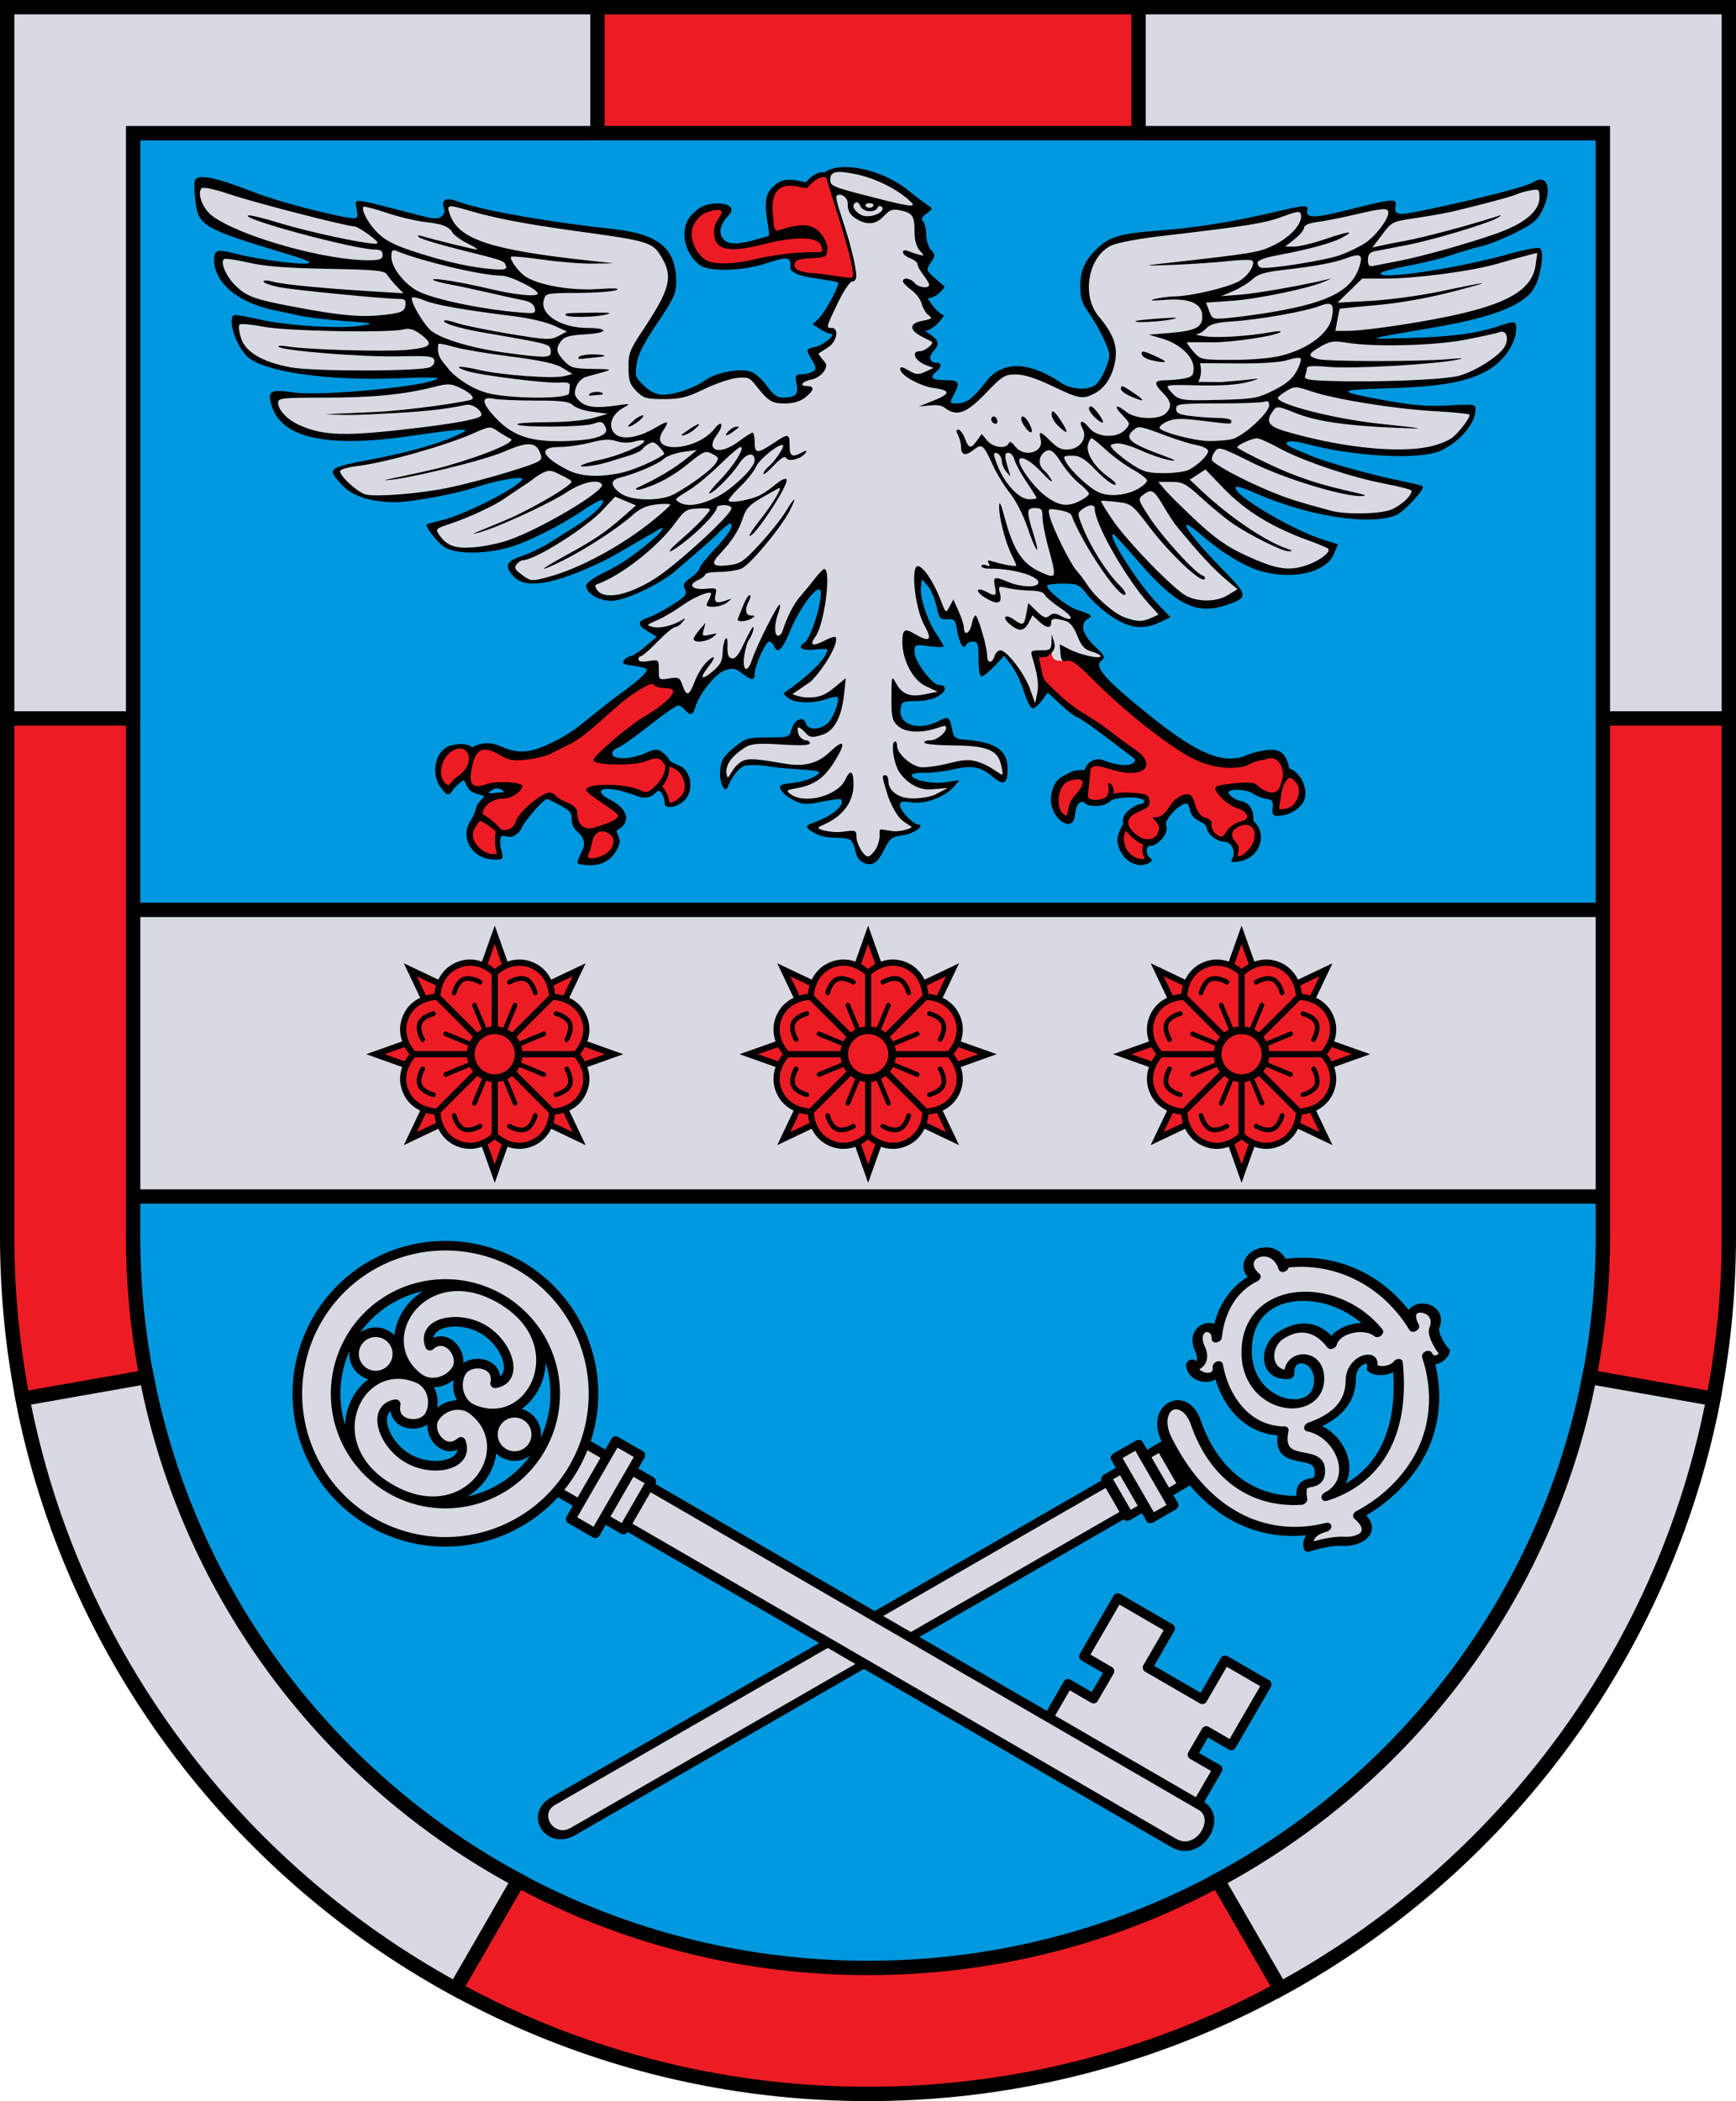 <?xml version="1.0" encoding="UTF-8" standalone="no"?>
<svg
   inkscape:version="1.1.1 (3bf5ae0d25, 2021-09-20)"
   sodipodi:docname="CoA Guntersblum 2.svg"
   id="svg2130"
   version="1.1"
   viewBox="0 0 544.396 658.752"
   height="658.752"
   width="544.396"
   xmlns:inkscape="http://www.inkscape.org/namespaces/inkscape"
   xmlns:sodipodi="http://sodipodi.sourceforge.net/DTD/sodipodi-0.dtd"
   xmlns:xlink="http://www.w3.org/1999/xlink"
   xmlns="http://www.w3.org/2000/svg"
   xmlns:svg="http://www.w3.org/2000/svg">
  <defs
     id="defs2124" />
  <sodipodi:namedview
     inkscape:pagecheckerboard="false"
     fit-margin-bottom="0"
     fit-margin-right="0"
     fit-margin-left="0"
     fit-margin-top="0"
     lock-margins="true"
     units="px"
     inkscape:snap-smooth-nodes="true"
     inkscape:snap-object-midpoints="true"
     inkscape:window-maximized="1"
     inkscape:window-y="-11"
     inkscape:window-x="-11"
     inkscape:window-height="1506"
     inkscape:window-width="2560"
     showgrid="false"
     inkscape:document-rotation="0"
     inkscape:current-layer="g7901"
     inkscape:document-units="px"
     inkscape:cy="329.33333"
     inkscape:cx="272"
     inkscape:zoom="1.5"
     inkscape:pageshadow="2"
     inkscape:pageopacity="0"
     borderopacity="1.0"
     bordercolor="#666666"
     pagecolor="#333333"
     id="base"
     showguides="true"
     inkscape:guide-bbox="true"
     inkscape:snap-intersection-paths="true"
     inkscape:object-paths="true"
     inkscape:snap-grids="false"
     inkscape:snap-global="true"
     inkscape:lockguides="false"
     guidecolor="#00ffff"
     guideopacity="0.498"
     inkscape:snap-midpoints="true" />
  <g
     id="layer1"
     inkscape:groupmode="layer"
     inkscape:label="guntersblum"
     transform="translate(-219.802,-8.624)">
    <g
       id="g1110"
       inkscape:label="coa"
       transform="translate(949.626,1646.464)">
      <path
         id="path98562"
         style="display:inline;fill:#0098df;stroke:none;stroke-width:39.5"
         d="M -707.824,-1250.143 V -1615.84 h 500.395 v 365.697 c -1e-5,137.549 -112.017,249.055 -250.198,249.055 -138.18,0 -250.198,-111.506 -250.198,-249.055 z"
         sodipodi:nodetypes="ccccsc"
         inkscape:label="coa-0" />
      <g
         id="g103245"
         inkscape:label="fess">
        <rect
           style="opacity:1;fill:#d7dae2;fill-opacity:1;stroke:#000000;stroke-width:4.5;stroke-linejoin:miter;stroke-miterlimit:4;stroke-dasharray:none"
           id="rect103233"
           width="460.896"
           height="89.874"
           x="-688.074"
           y="-1352.571"
           inkscape:label="fess-0" />
        <g
           id="g65541"
           inkscape:label="roses"
           transform="matrix(0.543,0,0,0.543,-569.024,-2066.939)">
          <g
             id="g10816"
             inkscape:label="rose-c"
             inkscape:tile-cx="205.33332"
             inkscape:tile-cy="1456"
             inkscape:tile-w="166.48556"
             inkscape:tile-h="166.48556"
             inkscape:tile-x0="122.09054"
             inkscape:tile-y0="1372.7572"
             transform="matrix(0.892,0,0,0.892,22.084,100.177)"
             style="display:inline;opacity:1">
            <path
               sodipodi:type="star"
               style="opacity:1;fill:#ed1c24;stroke:#000000;stroke-width:4;stroke-linecap:round;stroke-linejoin:miter;stroke-miterlimit:4;stroke-dasharray:none"
               id="path7927"
               inkscape:flatsided="false"
               sodipodi:sides="8"
               sodipodi:cx="205.33333"
               sodipodi:cy="1456"
               sodipodi:r1="77.273674"
               sodipodi:r2="38.636837"
               sodipodi:arg1="0.78539816"
               sodipodi:arg2="1.1780973"
               inkscape:rounded="0"
               inkscape:randomized="0"
               inkscape:label="calyx-c"
               d="m 259.974,1510.641 -39.855,-18.945 -14.786,41.578 -14.786,-41.578 -39.855,18.945 18.945,-39.855 -41.578,-14.786 41.578,-14.786 -18.945,-39.855 39.855,18.945 14.786,-41.578 14.786,41.578 39.855,-18.945 -18.945,39.855 41.578,14.786 -41.578,14.786 z" />
            <g
               id="g7901"
               inkscape:label="corolla-c"
               transform="rotate(-90,205.333,1456)">
              <path
                 id="path9848"
                 style="opacity:1;fill:#ed1c24;stroke:#000000;stroke-width:4;stroke-linecap:round;stroke-linejoin:round;stroke-miterlimit:4;stroke-dasharray:none"
                 d="m 168.193,1418.859 c 0,0 -14.924,-0.287 -20.532,13.252 -5.608,13.539 5.148,23.889 5.148,23.889 h 52.525 z m 0,0 c 0,0 -14.924,-0.287 -20.532,13.252 -5.608,13.539 5.148,23.889 5.148,23.889 h 52.525 z m 1e-5,74.281 c 0,0 -0.287,14.924 13.252,20.532 13.539,5.608 23.889,-5.148 23.889,-5.148 l -1e-5,-52.525 z m 0,0 c 0,0 -0.287,14.924 13.252,20.532 13.539,5.608 23.889,-5.148 23.889,-5.148 l -1e-5,-52.525 z m 74.281,0 c 0,0 14.924,0.287 20.532,-13.252 C 268.614,1466.35 257.858,1456 257.858,1456 h -52.525 z m 0,0 c 0,0 14.924,0.287 20.532,-13.252 C 268.614,1466.35 257.858,1456 257.858,1456 h -52.525 z m 0,-74.281 c 0,0 0.287,-14.924 -13.252,-20.532 -13.539,-5.608 -23.889,5.148 -23.889,5.148 l 9e-5,52.525 z m 0,0 c 0,0 0.287,-14.924 -13.252,-20.532 -13.539,-5.608 -23.889,5.148 -23.889,5.148 l 9e-5,52.525 z m -37.141,-15.384 c 0,0 -10.35,-10.756 -23.889,-5.148 -13.539,5.608 -13.252,20.532 -13.252,20.532 L 205.333,1456 Z m 0,0 c 0,0 -10.35,-10.756 -23.889,-5.148 -13.539,5.608 -13.252,20.532 -13.252,20.532 L 205.333,1456 Z M 152.808,1456 c 0,0 -10.756,10.35 -5.148,23.889 5.608,13.539 20.532,13.252 20.532,13.252 L 205.333,1456 Z m 0,0 c 0,0 -10.756,10.35 -5.148,23.889 5.608,13.539 20.532,13.252 20.532,13.252 L 205.333,1456 Z m 52.525,52.525 c 0,0 10.35,10.756 23.889,5.148 13.539,-5.608 13.252,-20.532 13.252,-20.532 L 205.333,1456 Z m 0,0 c 0,0 10.35,10.756 23.889,5.148 13.539,-5.608 13.252,-20.532 13.252,-20.532 L 205.333,1456 Z M 257.858,1456 c 0,0 10.756,-10.35 5.148,-23.889 -5.608,-13.539 -20.532,-13.252 -20.532,-13.252 L 205.333,1456 Z m 0,0 c 0,0 10.756,-10.35 5.148,-23.889 -5.608,-13.539 -20.532,-13.252 -20.532,-13.252 L 205.333,1456 Z"
                 inkscape:label="corolla-0c" />
              <path
                 id="path7897"
                 style="opacity:1;fill:none;stroke:#000000;stroke-width:3;stroke-linecap:round;stroke-miterlimit:4;stroke-dasharray:none"
                 inkscape:label="corolla-cc"
                 d="m 231.592,1416.328 c 0,0 -1.735,-7.022 -6.158,-8.854 -4.423,-1.832 -10.615,1.907 -10.615,1.907 m -18.97,0 c 0,0 -6.193,-3.739 -10.615,-1.907 -4.423,1.832 -6.158,8.854 -6.158,8.854 m -13.414,13.414 c 0,0 -7.022,1.735 -8.854,6.158 -1.832,4.423 1.907,10.615 1.907,10.615 m 0,18.97 c 0,0 -3.739,6.192 -1.907,10.615 1.832,4.423 8.854,6.158 8.854,6.158 m 13.414,13.414 c 0,0 1.735,7.022 6.158,8.854 4.423,1.832 10.615,-1.907 10.615,-1.907 m 18.97,0 c 0,0 6.193,3.739 10.615,1.907 4.423,-1.832 6.158,-8.854 6.158,-8.854 m 13.414,-13.414 c 0,0 7.022,-1.735 8.854,-6.158 1.832,-4.423 -1.907,-10.615 -1.907,-10.615 m 0,-18.97 c 0,0 3.739,-6.193 1.907,-10.615 -1.832,-4.423 -8.854,-6.158 -8.854,-6.158 m -71.431,13.103 63.518,26.31 m -44.914,-44.914 26.31,63.518 m -26.31,-10e-5 26.31,-63.518 m 18.604,18.604 -63.518,26.31" />
            </g>
            <circle
               style="display:inline;opacity:1;fill:#ed1c24;stroke:#000000;stroke-width:5;stroke-miterlimit:4;stroke-dasharray:none"
               id="path4258"
               cx="205.333"
               cy="1456"
               r="15.52"
               inkscape:label="stigma-c" />
          </g>
          <use
             x="0"
             y="0"
             inkscape:tiled-clone-of="#g10816"
             xlink:href="#g10816"
             id="use11942"
             width="100%"
             height="100%"
             inkscape:label="rose-l"
             transform="translate(215.66,5.5743586e-4)" />
          <use
             x="0"
             y="0"
             inkscape:tiled-clone-of="#g10816"
             xlink:href="#g10816"
             transform="translate(-215.659,5.5743586e-4)"
             id="use11944"
             width="100%"
             height="100%"
             inkscape:label="rose-r" />
        </g>
      </g>
      <g
         id="g63610-8"
         inkscape:label="eagle"
         transform="matrix(1.458,0,0,1.458,-1020.33,450.658)">
        <path
           id="path1207-2"
           style="display:inline;fill:#ed1c24;fill-opacity:1;stroke:none"
           d="m 377.193,-1395.101 c -1.463,0.12 -3.785,1.467 -4.393,2.87 -1.416,-0.488 -2.787,-0.614 -5.733,-0.633 -1.206,0.861 -2.489,1.98 -2.913,3.446 -0.169,2.427 0.353,4.844 0.542,7.263 0.343,0.776 -0.628,0.776 -1.114,1.063 -2.421,1.038 -5.254,2.253 -7.816,1.009 -1.967,-1.061 -2.278,-3.894 -0.87,-5.544 0.75,-0.734 2.126,-2.391 0.169,-2.496 -1.922,-0.142 -4.069,-0.103 -5.73,0.99 -2.967,2.371 -2.776,7.025 -0.648,9.882 1.186,2.094 3.769,2.296 5.911,2.333 3.761,0.101 7.471,-0.699 11.023,-1.874 1.925,-1.106 4.163,-0.959 3.883,2.016 1.053,1.24 2.978,1.169 4.473,1.563 2.813,0.926 8.633,0.814 9.003,0.591 -0.16,-6.352 -4.323,-15.871 -5.787,-22.479 z m -39.071,107.985 c -1.387,1.661 -3.323,2.823 -5.014,4.155 -2.146,1.505 -4.178,3.183 -5.945,5.118 -1.738,0.779 -3.244,1.883 -4.618,3.248 -3.067,2.125 -6.594,3.752 -10.317,4.231 -2.55,0.324 -4.845,-0.948 -7.165,-1.759 -4.134,2.057 -5.774,0.239 -8.804,0.522 -2.667,0.865 -3.383,4.32 -2.579,6.726 0.328,1.111 1.152,1.947 1.834,2.847 0.925,-0.867 2.849,-2.807 3.773,-3.675 2.084,6.346 8.282,-0.088 10.131,2.806 0.538,1.746 -5.337,0.427 -8.27,6.797 -2.112,2.578 -0.615,6.881 2.543,7.77 1.449,0.559 3.55,0.306 3.154,-1.706 -1.768,-4.134 1.141,-3.558 3.249,-3.411 1.379,-1.248 1.586,-3.425 3.176,-4.652 1.231,-1.037 2.447,-3.314 4.269,-2.841 1.673,0.948 3.696,1.553 4.881,3.143 0.305,1.647 0.413,3.467 1.997,4.475 1.605,1.556 0.779,3.82 -0.157,5.471 -0.555,1.504 2.36,0.861 3.374,0.851 2.344,-0.33 4.198,-2.35 4.477,-4.678 -2.469,-3.312 0.911,-3.908 1.26,-5.693 -0.379,-1.942 -2.677,-2.264 -4.12,-3.13 -1.759,-0.504 -1.528,-2.985 0.451,-2.718 2.679,-0.119 5.196,1.014 7.698,1.788 1.613,0.028 3.937,-3.258 4.838,0.242 0.258,1.336 0.923,2.375 2.4,1.496 2.419,-0.864 3.508,-4.042 2.059,-6.184 -1.638,-1.175 -4.045,-1.605 -5.085,-4.459 -2.411,-1.115 -6.37,2.132 -9.85,1.234 -2.399,-0.407 -0.906,-3.157 0.816,-3.334 4.177,-2.582 7.709,-6.079 11.93,-8.588 2.788,-3.579 -2.151,-4.724 -6.386,-6.092 z m 86.179,2.469 c 2.088,1.873 4.263,4.302 6.568,5.915 2.225,0.955 4.07,2.63 6.039,4.018 2.21,1.731 4.544,3.315 6.679,5.134 1.076,1.903 -2.09,2.473 -3.468,2.106 -1.725,-0.136 -3.285,-0.987 -4.959,-1.286 -1.41,1.337 -2.114,4.157 -4.791,2.678 -1.666,0.131 -3.087,1.177 -3.872,2.641 -1.391,2.276 -0.361,5.324 1.427,7.075 1.718,1.788 2.185,-0.922 2.288,-2.201 0.628,-4.819 2.069,-2.538 4.67,-1.159 1.896,0.13 3.322,-1.264 5.158,-1.371 1.78,-0.161 3.673,-0.337 5.375,0.306 1.468,1.871 -2.026,1.727 -2.849,2.808 -1.05,1.812 -1.11,4.519 -2.286,6.375 -0.427,2.053 1.317,3.72 3.041,4.451 1.09,0.576 4.143,0.149 2.272,-1.221 -0.649,-1.91 1.573,-2.722 2.812,-3.49 1.821,-1.102 0.757,-3.182 1.567,-4.677 0.994,-1.54 2.373,-3.06 4.185,-3.577 2.088,0.108 1.132,3.238 3.105,3.807 1.431,1.016 1.856,2.949 3.455,3.757 1.295,0.624 2.968,0.402 3.81,1.687 1.159,0.91 -0.661,4.049 1.359,3.156 2.142,-0.343 4.299,-1.944 4.34,-4.288 0.054,-1.313 -1.376,-2.598 -1.846,-3.834 -0.304,-0.798 0.48,-1.597 0.017,-2.299 -1.412,-1.704 -4.085,-1.696 -5.358,-3.555 0.021,-1.925 2.86,-1.428 4.181,-1.2 1.831,0.422 3.295,1.806 5.235,1.918 2.255,0.35 -0.387,4.252 2.305,3.429 2.548,-0.267 5.37,-2.445 4.821,-5.263 -1.402,-2.463 -4.835,-3.795 -5.336,-7.538 -4.293,0.259 -8.481,3.305 -13.387,1.05 -4.12,-0.091 -7.172,-3.051 -10.31,-5.476 -4.593,-3.652 -9.337,-7.173 -13.452,-11.375 -0.918,-1.112 -2.504,-2.569 -1.736,-4.139 -5.09,-1.456 -17.313,-6.818 -11.06,5.641 z"
           inkscape:label="eagle-g"
           sodipodi:nodetypes="ccccccccccccccccccccccccccccccccccccccccccccccccccccccccccccccccccccccccccccscccccccccccc" />
        <path
           style="display:inline;fill:#d7dae2;fill-opacity:1;stroke:none"
           d="m 434.897,-1290.788 c 2.499,0.102 0.738,-1.435 -1.49,-3.314 -1.148,-1.333 -2.462,-3.51 -1.108,-5.146 2.067,-1.119 -1.543,-1.232 -2.4,-1.932 -2.164,-1.201 -4.333,-2.646 -5.776,-4.694 -0.451,-2.134 2.953,-1.354 4.261,-1.554 1.654,-0.074 3.471,0.293 4.461,1.761 2.329,2.951 5.303,5.503 8.776,6.995 2.534,1.105 5.399,0.485 7.733,-0.809 0.815,-0.202 0.883,-0.539 0.187,-1.015 -4.102,-4.061 -7.498,-8.798 -10.344,-13.808 -0.576,-0.966 -2.241,-4.043 -0.049,-3.573 4.829,4.717 8.547,10.679 14.386,14.284 2.935,1.879 6.705,1.902 9.87,0.599 1.468,-0.288 3.652,-1.436 1.843,-2.964 -3.599,-4.227 -7.92,-7.859 -11.011,-12.509 -1.166,-1.484 0.846,-2.096 1.738,-0.893 2.759,2.155 5.356,4.539 8.389,6.323 3.609,2.332 7.815,3.86 12.155,3.734 3.091,-0.085 6.573,-0.748 8.632,-3.263 0.561,-0.749 0.814,-1.661 1.188,-2.506 -4.207,-1.215 -8.241,-2.96 -12.068,-5.083 -3.228,-1.837 -6.571,-3.635 -9.236,-6.26 -1.566,-1.567 0.745,-2.347 1.963,-1.42 3.771,1.512 7.503,3.157 11.437,4.222 5.742,1.585 11.738,2.827 17.721,2.252 1.903,-0.162 3.806,-0.787 5.13,-2.222 1.253,-1.221 2.552,-2.466 3.444,-3.982 -5.414,-1.262 -10.871,-2.349 -16.202,-3.945 -4.164,-1.163 -8.286,-2.554 -12.155,-4.498 -2.085,-1.01 0.122,-2.666 1.571,-1.957 3.255,0.63 6.446,1.588 9.74,2.036 6.121,0.908 12.383,1.527 18.547,0.693 3.843,-0.586 7.187,-3.255 9.128,-6.55 0.499,-0.947 1.609,-3.442 -0.426,-3.128 -4.143,0.112 -8.308,0.525 -12.436,-0.082 -4.262,-0.593 -8.522,-1.313 -12.696,-2.363 -1.781,-0.213 -0.904,-2.011 0.522,-1.716 8.038,-0.661 16.259,-0.096 24.114,-2.253 4.061,-1.103 8.024,-3.578 9.73,-7.579 0.352,-0.992 1.591,-3.961 -0.239,-3.586 -3.275,1.019 -6.571,2.036 -9.996,2.422 -5.887,0.761 -11.836,0.856 -17.763,0.955 -1.086,0.224 -2.527,-0.797 -0.694,-1.196 8.945,-1.988 18.252,-2.602 26.871,-5.905 2.927,-1.167 6.176,-2.863 7.136,-6.118 0.618,-1.967 1.192,-4.097 0.773,-6.158 -1.458,-0.283 -3.217,0.461 -4.755,0.734 -8.243,2.294 -16.664,4.031 -25.181,4.908 -1.354,-0.099 -4.568,0.908 -4.488,-1.135 1.499,-1.021 3.422,-1.161 5.151,-1.598 4.425,-0.769 8.774,-1.911 13.024,-3.355 2.844,-0.842 5.769,-1.44 8.459,-2.738 2.471,-1.192 5.202,-2.167 7.123,-4.202 1.313,-1.885 2.391,-4.284 1.93,-6.623 -1.138,-1.972 -3.28,0.732 -4.926,0.709 -7.219,2.135 -14.578,3.809 -22,5.062 -1.721,0.136 -6.356,3.332 -5.688,-0.187 -0.279,-2.173 -2.038,-1.745 -3.517,-1.388 -4.218,0.899 -8.38,2.353 -12.725,2.453 -3.694,1.786 -2.844,-2.191 -4.497,-1.552 -6.133,1.37 -12.25,2.852 -18.474,3.765 -5.197,0.859 -10.456,1.201 -15.694,1.698 -3.154,0.345 -6.529,1.096 -8.708,3.596 -2.02,1.841 -3.292,4.481 -3.192,7.24 -0.15,2.086 0.479,4.179 1.856,5.768 1.78,2.77 3.491,5.681 4.355,8.879 0.029,2.215 -1.057,4.303 -2.207,6.142 -1.434,2.293 -4.612,2.22 -6.913,1.552 -2.158,-0.7 -3.83,-2.368 -5.956,-3.163 -3.134,-1.462 -7.208,-2.012 -10.053,0.363 -2.277,1.957 -3.613,5.143 -6.617,6.18 -1.292,0.551 -4.347,0.302 -2.948,-1.738 0.784,-1.183 1.993,-3.577 -0.562,-3.053 -1.219,-0.057 -4.031,0.283 -3.678,-1.627 0.251,-0.827 2.925,-2.306 0.659,-2.205 -2.082,-0.613 -0.92,-3.02 0.188,-4.006 0.641,-1.196 -0.919,-1.82 -1.688,-2.431 -0.303,-0.351 -1.533,-0.66 -0.693,-1.063 1.237,-1.041 2.473,-2.082 3.711,-3.122 -1.132,-1.05 -2.561,-2.544 -3.693,-3.593 1.172,-1.008 2.641,-1.572 3.814,-2.579 -1.143,-1.109 -2.625,-1.967 -3.379,-3.398 -0.393,-1.591 2.53,-2.959 0.697,-4.307 -1.213,-1.558 -0.841,-3.603 -1.296,-5.393 -1.407,-1.421 0.011,-2.879 1.332,-3.665 -3.827,-2.509 -7.072,-5.978 -11.445,-7.592 -1.971,-0.781 -4.086,-1.216 -6.209,-1.191 -2.938,0.165 -2.701,0.291 -4.174,1.243 2.558,7.303 4.921,14.677 6.002,21.979 -2.495,1.544 -4.452,4.489 -5.111,6.059 -0.887,1.56 -1.853,3.117 -3.248,4.275 1.128,0.766 2.308,1.524 3.656,1.783 0.836,1.414 -1.384,2.505 -2.419,3.14 -0.922,0.692 -3.635,0.342 -2.102,2.011 1.163,1.274 1.841,3.767 -0.511,4.12 -1.208,0.37 -3.34,-0.135 -2.386,1.829 0.656,1.76 -0.586,3.633 -2.533,3.435 -1.876,0.429 -3.54,-0.809 -4.497,-2.321 -1.217,-1.71 -2.878,-3.643 -5.19,-3.509 -3.052,-0.01 -6.147,0.846 -8.619,2.669 -2.714,1.456 -5.754,2.637 -8.877,2.549 -2.273,-0.276 -4.111,-1.944 -5.431,-3.708 -0.825,-1.659 -0.266,-3.644 0.237,-5.319 1.811,-4.71 5.436,-8.417 7.55,-12.962 0.821,-2.309 0.512,-4.915 -0.238,-7.202 -1.179,-3.342 -4.701,-4.993 -7.942,-5.681 -4.326,-0.916 -8.767,-1.088 -13.13,-1.782 -7.716,-1.117 -15.474,-2.209 -22.999,-4.298 -1.401,-0.215 -3.065,-1.608 -4.376,-0.687 1.086,2.869 -0.409,4.503 -3.028,3.452 -3.865,-0.455 -7.579,-1.726 -11.357,-2.619 -1.22,-0.022 -3.61,-1.518 -4.229,-0.453 1.232,2.515 0.415,4.737 -2.833,3.168 -4.794,-0.547 -9.425,-2.023 -14.027,-3.42 -5.324,-1.563 -10.328,-4.174 -15.808,-5.193 -1.618,-0.587 -2.66,0.602 -2.191,2.166 0.247,2.341 0.101,5.194 2.105,6.843 2.798,2.065 6.267,2.888 9.499,4.025 3.985,1.33 8.067,2.368 12.022,3.781 1.683,0.268 1.094,2.134 -0.449,1.72 -4.927,-0.156 -9.824,-0.98 -14.624,-2.074 -1.31,-0.121 -3.428,-1.448 -4.269,-0.024 -0.433,3.566 2.216,6.645 5.106,8.348 4.186,2.603 9.192,3.055 13.892,4.15 4.524,0.763 9.121,0.885 13.673,1.393 1.981,0.789 -0.843,1.716 -1.779,1.584 -5.426,0.581 -10.907,0.113 -16.314,-0.471 -3.593,-0.288 -7.033,-1.479 -10.61,-1.836 -0.615,1.284 0.124,2.922 0.617,4.202 0.779,2.104 2.072,4.223 4.264,5.061 4.999,2.114 10.489,2.632 15.844,3.11 6.528,0.536 13.078,0.274 19.613,0.058 1.094,0.195 3.872,-0.595 3.587,1.027 -1.73,1.114 -3.901,1.191 -5.88,1.595 -7.629,1.102 -15.338,1.808 -23.051,1.752 -2.191,0.063 -4.359,-0.696 -6.542,-0.382 -1.089,1.044 0.17,2.997 0.674,4.194 2.133,3.482 6.41,4.634 10.22,5.136 8.432,1.012 16.851,-0.606 25.187,-1.714 1.721,-0.111 3.504,-0.654 5.209,-0.226 0.821,1.489 -2.002,1.845 -2.982,2.499 -7.101,2.878 -14.695,4.155 -22.164,5.681 -1.462,0.186 -4.33,1.025 -2.166,2.66 1.674,2.18 4.182,3.555 6.861,4.068 5.338,1.214 10.792,-0.069 16.05,-1.071 4.664,-0.827 9.044,-2.783 13.744,-3.437 1.276,-0.542 4.499,-0.132 2.458,1.622 -3.414,2.607 -7.357,4.424 -11.254,6.189 -2.73,1.267 -5.613,2.123 -8.536,2.808 0.995,1.71 2.291,3.384 4.014,4.404 3.295,1.253 6.959,0.878 10.369,0.356 5.171,-0.952 9.857,-3.513 14.409,-6.032 2.573,-1.354 4.812,-3.273 7.44,-4.518 2.266,-1.069 1.653,1.96 0.296,2.663 -3.093,2.986 -7.003,4.883 -10.539,7.268 -2.285,1.451 -4.816,2.438 -7.346,3.365 -2.256,0.65 -0.603,2.979 0.692,3.692 2.577,1.353 5.611,0.494 8.253,-0.202 5.155,-1.615 10.095,-3.906 14.762,-6.616 1.31,-1.29 2.909,-1.896 4.539,-2.653 1.049,-0.394 3.252,-2.876 3.798,-0.999 -1.018,1.828 -2.877,3 -4.429,4.353 -2.98,2.467 -6.326,4.435 -9.8,6.118 -1.186,0.59 -3.255,1.869 -1.334,3.055 1.975,1.583 4.763,1.671 7.038,0.717 4.456,-1.596 8.733,-3.884 12.189,-7.156 2.97,-2.558 5.971,-5.087 8.769,-7.832 0.751,-1.266 2.969,-1.368 2.313,0.569 -1.623,3.32 -4.794,5.512 -6.799,8.571 -0.417,1.677 -2.307,2.256 -3.299,3.502 0.529,1.351 0.487,2.958 -1.133,3.679 -2.502,1.78 -5.219,3.256 -8.076,4.37 -0.829,0.894 1.266,1.502 1.957,2.051 0.585,0.345 1.17,0.69 1.756,1.035 -2.027,1.608 -3.839,3.566 -6.203,4.68 -1.025,0.076 -1.919,1.159 -0.325,1.037 1.227,0.391 4.204,0.022 3.874,1.908 3.248,3.346 8.877,3.669 9.481,7.778 1.052,-3.207 3.155,-6.119 5.876,-8.116 1.42,-0.901 3.446,-1.221 4.765,0.047 0.915,0.777 2.674,2.212 2.289,-0.048 0.576,-2.267 1.427,-4.569 2.926,-6.392 1.395,-1.222 1.881,1.445 2.674,1.433 1.714,-2.182 2.264,-5.011 3.746,-7.341 1.17,-1.952 2.351,-4.034 4.233,-5.386 2.253,-0.813 1.501,2.524 1.235,3.79 -0.565,2.619 -1.44,5.197 -2.711,7.557 -0.395,0.769 -2.017,1.5 -0.231,1.436 1.45,0.297 3.71,-0.923 4.672,0.42 -0.314,2.154 -2.169,3.649 -3.621,5.112 -1.737,1.615 -3.714,3.057 -5.572,4.446 1.635,1.612 4.181,1.389 6.287,1.158 1.61,-0.119 3.081,-1.236 4.714,-0.945 1.137,1.335 -0.089,3.319 -0.664,4.714 -0.852,2.048 -3.218,3.486 -5.417,2.881 -1.326,-0.206 -1.532,-3.134 -2.902,-1.195 -0.691,1.419 -1.037,3.509 -3.159,3.194 -2.541,0.242 -5.202,-0.31 -7.652,0.559 -1.71,0.981 -3.376,2.227 -4.494,3.873 -0.784,1.73 -0.887,3.949 0.076,5.633 0.671,-2.049 1.821,-3.74 3.971,-4.959 5.096,0.376 10.207,0.592 15.289,1.117 2.211,-2e-4 1.154,2.148 -0.331,2.419 -2.05,1.01 -4.353,1.109 -6.55,1.555 0.067,1.352 2.227,2.318 3.505,2.878 2.333,0.788 4.719,-0.39 7.053,-0.598 1.346,-0.658 3.513,0.265 2.172,1.88 -1.926,2.193 -4.801,3.203 -7.466,4.195 0.963,1.402 2.591,2.117 4.272,2.029 1.752,0.154 3.713,-0.3 5.283,0.673 1.586,1.16 0.723,3.723 2.434,4.666 1.64,1.194 3.242,-0.498 3.82,-1.985 0.68,-1.865 2.071,-3.594 4.192,-3.755 1.04,-0.208 3.208,-0.91 3.142,-1.594 -1.617,-0.926 -3.021,-2.399 -3.716,-4.135 -0.222,-2.477 2.826,-1.252 4.266,-1.351 2.891,-0.207 5.84,-1.407 7.736,-3.655 -2.899,0.502 -6.051,0.644 -8.74,-0.72 -2.229,-1.644 1.31,-2.421 2.657,-2.05 2.865,0.038 5.623,-0.797 8.436,-1.177 2.514,-0.4 4.936,0.757 6.73,2.442 0.928,1.288 2.346,0.688 1.998,-0.866 0.227,-1.985 -0.485,-4.247 -2.421,-5.127 -2.472,-1.319 -5.355,-1.145 -8.019,-1.687 -1.796,-0.669 -1.188,-3.026 -2.101,-4.321 -1.479,0.195 -2.753,1.381 -4.315,1.51 -2.242,0.476 -5.373,-0.056 -6.083,-2.585 -0.526,-1.735 0.395,-3.982 2.511,-3.589 2.321,-0.075 5.109,0.01 6.785,-1.881 0.35,-0.988 -1.926,-0.502 -2.328,-1.554 -1.793,-1.734 -3.46,-3.843 -4.011,-6.32 -0.649,-2.286 1.763,-2.657 3.395,-2.112 0.987,0.053 3.502,0.786 2.023,-0.797 -2.187,-3.238 -3.862,-6.993 -4.091,-10.934 0.073,-1.115 0.242,-2.223 0.357,-3.335 1.304,1.513 2.817,2.93 3.406,4.908 0.94,1.315 0.189,4.555 2.417,4.395 2.064,-0.538 2.607,1.732 2.712,3.276 0.277,0.987 0.551,3.379 1.716,1.798 1.705,-1.076 3.101,0.686 2.781,2.346 0.208,1.372 -0.369,4.112 0.609,4.581 1.685,-1.26 3.008,-2.916 4.477,-4.408 1.493,1.916 3.019,3.843 3.882,6.144 0.821,1.763 1.091,3.78 2.257,5.374 1.388,-0.834 1.351,-4.238 2.344,-5.464 -2.78,-5.324 -1.618,-5.159 1.749,-6.902 -0.747,4.763 4.232,1.67 9.396,2.236 z"
           id="path59238-0"
           sodipodi:nodetypes="cccccccccccccccccccccccccccccccccccccccccccccccccccccccccccccccccccscccccccccccccccccccccccccccccccccccccccccccccccccccccccccccccccccccccccccccccccccccccccccccccccccccccccccccccccccccccccccccccccccccccccccccccccccccccccccccccccccccccccccccccccccccc"
           inkscape:label="eagle-a" />
        <path
           style="fill:#000000;stroke:none;stroke-width:1"
           d="m 323.44,-1246.934 c 0,-0.304 0.406,-1.335 0.903,-2.292 0.949,-1.828 0.617,-3.13 -1.181,-4.621 -0.535,-0.443 -0.972,-1.562 -0.972,-2.487 0,-1.631 -0.273,-1.86 -5.099,-4.271 -0.749,-0.374 -5.065,4.881 -5.529,5.968 -0.303,0.71 -0.789,1.508 -2.032,2.054 -0.85,0.374 -2.139,-0.44 -2.473,0.043 -0.297,0.429 -0.308,1.738 -0.04,2.701 0.567,2.04 0.639,2.42 -1.967,2.208 -4.61,-0.374 -6.897,-5.018 -4.508,-8.448 0.472,-0.677 1.044,-2.086 1.271,-3.129 0.134,-0.616 1.685,-1.721 1.483,-2.12 -1.261,-0.371 -2.473,-0.595 -3.02,-1.218 -0.631,-0.718 -0.843,-1.436 -1.235,-2.154 -0.671,0.329 -1.858,1.422 -2.148,1.845 -1.257,1.835 -1.489,1.49 -2.759,-0.124 -2.183,-2.773 -1.435,-7.526 1.4,-8.893 0.736,-0.355 3.762,-1.145 5.293,0.14 1.996,-1.115 4.059,-1.161 6.271,-0.154 1.956,0.89 3.62,1.193 5.43,0.989 3.304,-0.372 8.573,-3.342 10.864,-5.097 3.054,-2.339 5.873,-4.804 8.799,-6.921 4.513,-3.264 6.594,-5.177 6.117,-5.653 -0.213,-0.213 -1.539,-0.541 -2.947,-0.73 -2.075,-0.278 -2.425,-0.505 -1.851,-1.196 0.39,-0.469 1.026,-0.858 1.414,-0.863 0.388,-0.01 1.81,-0.943 3.161,-2.085 l 2.456,-2.075 -1.993,-1.176 c -2.338,-1.379 -2.277,-2.154 0.235,-2.991 1.004,-0.334 3.311,-1.557 5.127,-2.718 2.838,-1.814 3.213,-2.277 2.669,-3.293 -0.521,-0.972 -0.299,-1.42 1.242,-2.516 1.031,-0.734 1.875,-1.641 1.875,-2.015 0,-0.375 1.547,-2.302 3.438,-4.283 1.891,-1.981 3.438,-4.078 3.438,-4.661 0,-0.919 -0.145,-0.946 -1.094,-0.203 -0.602,0.471 -1.375,1.177 -1.719,1.568 -0.344,0.391 -2.172,2.042 -4.063,3.669 -1.891,1.627 -4.225,3.64 -5.187,4.473 -3.356,2.906 -10.938,6.45 -13.753,6.427 -2.773,-0.022 -5.44,-1.632 -5.44,-3.285 0,-0.506 1.618,-1.703 3.595,-2.661 3.684,-1.785 6.311,-3.532 10.159,-6.756 3.135,-2.627 3.699,-3.949 0.863,-2.024 -3.831,2.063 -7.795,4.678 -11.14,6.282 -10.362,4.935 -16.447,5.983 -18.996,3.272 -2.134,-2.269 -1.73,-3.328 1.704,-4.467 1.685,-0.559 4.287,-1.799 5.783,-2.755 1.496,-0.956 4.143,-2.624 5.882,-3.706 3.562,-2.216 6.327,-4.898 5.697,-5.527 -0.23,-0.23 -1.896,0.591 -3.701,1.825 -5.109,3.493 -12.291,7.131 -16.41,8.311 -5.099,1.462 -11.327,1.476 -13.773,0.031 -1.576,-0.93 -4.502,-4.694 -3.907,-5.025 0.097,-0.054 1.582,-0.442 3.302,-0.862 5.045,-1.233 17.192,-7.499 17.192,-8.869 0,-0.647 -5.663,0.348 -9.69,1.704 -4.473,1.505 -14.085,3.298 -17.684,3.298 -5.053,0 -9.062,-1.272 -11.229,-3.562 -3.533,-3.734 -3.443,-3.811 6.72,-5.743 7.366,-1.4 14.084,-3.311 17.817,-5.069 2.266,-1.067 2.347,-1.18 0.856,-1.208 -0.905,-0.017 -5.369,0.531 -9.921,1.218 -18.522,2.795 -28.622,0.704 -30.742,-6.366 -0.963,-3.211 -0.37,-3.575 4.663,-2.869 6.237,0.875 29.512,-1.387 31.015,-3.014 0.207,-0.225 -3.139,-0.252 -7.437,-0.062 -16.317,0.724 -30.758,-1.405 -33.856,-4.991 -2.33,-2.697 -3.834,-7.733 -2.546,-8.528 0.265,-0.164 2.661,0.221 5.326,0.856 5.777,1.375 17.641,2.123 22.012,1.387 2.998,-0.505 2.858,-0.545 -3.438,-1.003 -3.61,-0.263 -7.83,-0.752 -9.377,-1.088 -1.547,-0.336 -4.199,-0.9 -5.892,-1.254 -7.792,-1.629 -12.862,-5.908 -12.862,-10.856 0,-2.123 0.699,-2.309 4.723,-1.262 4.534,1.18 13.463,2.379 15.38,2.066 1.022,-0.167 0.047,-0.668 -3.224,-1.658 -19.73,-5.97 -20.218,-6.252 -20.949,-12.092 -0.241,-1.928 -0.251,-3.807 -0.023,-4.177 0.814,-1.315 4.339,-0.607 12.22,2.457 6.981,2.714 17.52,5.088 20.474,5.603 2.456,0.428 2.414,0.115 2.032,-1.935 -0.407,-2.182 -0.892,-2.25 9.065,0.319 7.547,1.947 8.514,2.403 9.62,0.934 0.679,-0.9 -0.455,-1.974 0.031,-2.695 0.556,-0.826 1.216,-0.727 4.151,0.282 4.993,1.716 19.157,4.162 32.377,5.59 9.77,1.056 13.474,4.155 13.508,11.305 0.012,2.497 -0.504,3.628 -4.063,8.908 -2.94,4.361 -4.183,6.825 -4.459,8.834 -0.352,2.562 -0.22,2.938 1.642,4.675 1.398,1.305 2.657,1.889 4.068,1.889 2.531,0 6.703,-1.434 9.068,-3.116 2.377,-1.691 7.546,-2.652 9.825,-1.828 0.962,0.348 2.52,1.744 3.463,3.101 1.198,1.726 2.169,2.467 3.231,2.467 2.916,0 3.558,-0.592 3.128,-2.883 -0.36,-1.915 -0.258,-2.114 1.079,-2.123 0.812,0 1.895,-0.274 2.408,-0.598 0.816,-0.515 0.797,-0.817 -0.156,-2.429 -1.411,-2.387 -1.404,-2.416 0.722,-2.882 1.854,-0.407 4.649,-2.825 3.265,-2.825 -0.409,0 -1.448,-0.461 -2.309,-1.024 l -1.565,-1.024 1.278,-1.189 c 1.417,-1.319 4.649,-7.336 4.187,-7.796 -0.161,-0.161 -3.843,-0.746 -5.887,-1.054 -2.999,-0.453 -3.913,-1.218 -4.256,-1.683 -0.344,-0.465 0.231,-1.817 -0.57,-2.26 -0.625,-0.345 -1.648,-0.084 -5.231,1.044 -4.88,1.536 -11.718,1.672 -13.718,0.273 -3.38,-2.365 -4.636,-7.928 -1.83,-10.823 1.079,-1.113 2.113,-2.129 4.368,-2.396 3.032,-0.359 5.331,0.592 3.61,2.438 -1.635,1.753 -2.348,3.486 -1.294,4.989 1.086,1.55 3.904,1.271 7.294,0.211 0.889,-0.278 2.312,-0.556 2.645,-0.834 0.149,-0.692 -0.353,-2.904 -0.53,-4.356 -0.461,-3.791 0.278,-4.807 1.031,-5.693 2.273,-2.675 4.456,-1.976 7.461,-1.393 1,-1.209 2.547,-2.385 4.089,-2.139 3.041,-2.365 11.921,-0.956 17.981,3.932 1.864,1.503 3.833,2.988 4.376,3.3 0.855,0.491 0.792,0.706 -0.472,1.605 -1.048,0.746 -1.268,1.229 -0.781,1.715 0.373,0.372 0.678,1.653 0.678,2.845 0,1.192 0.459,2.675 1.02,3.294 0.944,1.042 0.941,1.247 -0.04,2.742 -1.04,1.586 -1.022,1.649 0.967,3.385 l 2.027,1.768 c -0.789,1.184 -1.916,2.306 -3.676,2.533 0.922,1.369 2.088,3.089 3.546,3.654 -1.027,1.631 -2.322,2.833 -4.024,3.383 l 1.34,0.937 c 1.599,1.119 1.682,1.952 0.341,3.432 -1.084,1.197 -0.717,2.43 0.723,2.43 1.168,0 1.151,0.889 -0.037,1.874 -1.598,1.325 -1.049,1.873 1.875,1.873 3.067,0 3.293,0.384 1.859,3.154 -0.948,1.831 -0.943,1.843 0.82,1.843 1.896,0 3.432,-1.17 6.065,-4.618 3.516,-4.606 9.201,-4.527 16.262,0.225 2.129,1.433 5.723,1.632 7.339,0.406 1.218,-0.924 2.979,-4.751 2.97,-6.454 -0.008,-1.386 -2.612,-6.655 -4.687,-9.48 -1.16,-1.58 -1.558,-2.904 -1.558,-5.183 0,-3.568 0.964,-5.671 3.854,-8.411 2.429,-2.303 5.077,-3.072 12.4,-3.601 8.489,-0.613 16.771,-1.946 26.479,-4.261 5.149,-1.228 6.435,-1.346 6.126,-0.269 -0.703,2.457 3.325,1.373 10.842,-0.502 7.604,-1.897 8.465,-1.912 8.127,-0.32 -0.281,1.325 0.013,1.976 2.407,1.618 4.173,-0.625 24.804,-5.21 27.275,-6.751 2.993,-1.867 4.07,1.566 1.898,6.048 -1.032,2.13 -2.007,2.942 -5.822,4.852 -2.52,1.262 -5.83,2.576 -7.356,2.921 -1.526,0.345 -4.398,1.188 -6.383,1.874 -1.985,0.686 -6.136,1.711 -9.225,2.278 -3.088,0.567 -5.771,1.282 -5.961,1.59 -1.024,1.655 16.807,-1.031 28.006,-4.219 3.003,-0.855 5.78,-1.356 6.172,-1.114 1.065,0.658 0.22,6.218 -1.325,8.715 -2.222,3.592 -8.91,6.179 -21.56,8.339 -15.264,2.606 -15.108,2.54 -5.314,2.252 9.294,-0.273 14.535,-0.962 19.245,-2.53 3.551,-1.182 3.888,-1.137 3.872,0.513 -0.028,2.86 -2.271,6.453 -5.267,8.436 -4.341,2.873 -10.239,4.036 -22.226,4.385 -11.53,0.335 -11.539,0.648 -0.078,2.717 5.448,0.983 8.715,1.228 13.05,0.978 5.449,-0.314 5.783,-0.262 5.783,0.897 0,3.058 -3.64,7.229 -7.814,8.956 -4.559,1.885 -18.364,1.126 -28.517,-1.567 -2.718,-0.721 -4.303,-0.768 -4.303,-0.128 0,0.456 0.908,0.91 5.685,2.845 3.311,1.34 12.668,3.94 18.365,5.103 2.741,0.559 5.095,1.129 5.233,1.266 0.571,0.57 -4.033,5.524 -5.8,6.241 -5.701,2.311 -19.12,0.165 -30.468,-4.872 -1.95,-0.866 -3.71,-1.41 -3.911,-1.21 -1.269,1.267 11.663,9.077 18.755,11.327 l 3.17,1.006 -0.822,2.012 c -1.669,4.087 -9.048,5.769 -16.059,3.66 -3.313,-0.996 -8.15,-3.942 -12.146,-7.396 -6.403,-5.536 -3.787,-1.076 4.082,6.96 5.78,5.902 5.807,6.207 0.702,7.901 -6.169,2.047 -10.71,-0.212 -18.425,-9.163 -2.923,-3.391 -5.458,-6.166 -5.634,-6.166 -1.477,0 5.229,10.554 9.545,15.023 l 2.747,2.845 -2.222,1.058 c -3.587,1.709 -6.534,1.373 -10.376,-1.184 -1.853,-1.233 -4.213,-3.328 -5.245,-4.655 -1.732,-2.228 -2.119,-2.415 -5.053,-2.442 -1.748,-0.016 -3.355,0.148 -3.572,0.365 -0.642,0.641 4.067,4.516 6.437,5.295 3.113,1.024 3.416,1.281 2.268,1.923 -1.773,0.991 -1.182,3.369 1.458,5.868 2.161,2.046 2.35,2.436 1.484,3.069 -1.778,1.299 0.768,4.174 10.784,12.18 10.018,8.007 15.105,9.874 19.7,8.514 1.624,-0.857 6.105,-2.061 7.795,-1.142 1.781,0.969 2.062,3.641 2.062,3.641 2.883,1.02 4.386,5.229 2.921,7.463 -1.071,1.632 -3.282,2.757 -5.422,2.757 -1,0 -1.214,-0.348 -1.053,-1.718 0.166,-1.42 -0.067,-1.755 -1.344,-1.935 -0.85,-0.12 -2.108,-0.612 -2.796,-1.093 -1.451,-1.015 -5.349,-1.181 -5.349,-0.228 0,0.356 1.224,1.543 2.701,1.804 1.919,0.338 2.816,2.143 2.658,4.248 3.108,2.766 1.498,7.826 -2.849,8.694 -1.655,0.331 -2.188,0.149 -1.765,-0.461 0.772,-1.113 0.318,-2.929 -0.916,-3.557 -0.696,-0.354 -0.743,-0.056 -1.728,-0.376 -1.173,-0.382 -2.205,-1.346 -2.601,-2.143 -0.188,-0.378 -0.141,-0.869 -0.489,-1.281 -0.385,-0.456 -1.428,-0.828 -1.811,-1.097 -0.73,-0.511 -1.079,-0.91 -1.337,-1.674 -0.131,-0.388 -0.258,-1.138 -0.562,-1.617 -0.762,-1.202 -5.248,3.077 -4.706,4.489 0.53,1.379 -0.856,3.36 -2.575,4.204 -0.531,0.261 -1.031,0.112 -1.265,0.317 -0.637,0.679 -0.338,1.916 0.432,2.52 0.446,0.35 0.435,0.59 -0.156,0.964 -1.568,0.992 -3.706,0.568 -5.335,-1.059 -2.197,-2.702 -1.87,-4.818 -0.333,-7.252 -0.299,-1.261 0.354,-2.224 1.072,-2.843 0.896,-0.773 2.036,-1.405 2.532,-1.405 0.497,0 0.903,-0.281 0.903,-0.625 0,-0.901 -4.302,-1.199 -7.007,-0.28 -0.818,0.961 -2.561,1.491 -4.425,1.209 -1.06,0 -1.473,-0.901 -1.962,-0.825 -0.997,0.156 -1.362,1.518 -1.492,2.862 -0.421,4.36 -5.819,0.45 -5.118,-4.203 0.571,-3.792 2.587,-4.141 4.132,-5.009 0.728,-0.409 2.021,-0.517 3.049,-0.479 0.661,-2.017 2.528,-2.666 3.953,-2.119 2.856,1.097 5.39,1.376 6.37,0.702 0.811,-0.558 0.769,-0.771 -0.313,-1.583 -0.688,-0.516 -3.468,-2.614 -6.178,-4.663 -2.71,-2.049 -5.178,-3.725 -5.484,-3.725 -0.306,0 -1.845,-1.186 -3.419,-2.636 l -2.863,-2.636 -1.239,1.699 c -0.681,0.935 -1.58,1.699 -1.996,1.699 -0.416,0 -1.254,-1.611 -1.861,-3.581 -0.607,-1.97 -1.815,-4.512 -2.684,-5.65 l -1.58,-2.069 -2.092,2.216 c -1.15,1.218 -2.392,2.216 -2.759,2.216 -0.399,0 -0.667,-1.508 -0.667,-3.747 0,-3.277 -0.15,-3.747 -1.198,-3.747 -0.659,0 -1.341,0.351 -1.515,0.781 -0.485,1.194 -1.458,-0.5 -1.91,-3.326 -0.338,-2.113 -0.566,-2.36 -2.077,-2.256 -1.543,0.107 -1.756,-0.151 -2.343,-2.83 -0.355,-1.621 -1.208,-3.589 -1.896,-4.372 l -1.25,-1.424 -0.2,1.738 c -0.256,2.229 1.415,7.256 3.367,10.13 0.837,1.232 1.521,2.404 1.521,2.604 0,0.201 -1.407,0.179 -3.126,-0.049 -3.118,-0.413 -3.126,-0.41 -3.126,1.368 0,1.946 3.846,7.004 5.326,7.004 1.628,0 1.581,1.2 -0.089,2.294 -1.02,0.667 -2.932,1.114 -4.865,1.136 -3.046,0.035 -3.194,0.116 -3.395,1.864 -0.376,3.276 3.982,4.601 8.113,2.467 2.212,-1.143 2.415,-1.024 2.975,1.732 0.367,1.81 0.683,2.081 2.584,2.224 6.801,0.51 9.355,2.238 9.355,6.329 0,3.223 -0.826,3.657 -3.187,1.673 -2.614,-2.197 -4.468,-2.539 -8.602,-1.585 -1.94,0.448 -4.723,0.773 -6.185,0.723 -1.461,-0.05 -2.657,0.162 -2.657,0.471 0,1.088 4.291,1.998 7.324,1.552 l 2.991,-0.439 -1.25,1.415 c -1.978,2.239 -6.256,3.815 -9.115,3.359 -2.031,-0.325 -2.45,-0.212 -2.45,0.655 0,1.099 2.871,4.109 3.919,4.109 1.611,0 -0.866,2.059 -3.505,2.334 -2.173,0.227 -2.785,0.901 -3.645,2.717 -1.522,3.217 -2.708,4.035 -4.602,3.172 -1.744,-0.876 -1.608,-2.454 -2.199,-3.979 -0.575,-1.262 -1.104,-1.296 -4.359,-1.435 -2.068,-0.088 -3.138,-0.442 -4.473,-1.249 -1.617,-0.978 -1.343,-1.394 -0.174,-1.793 4.691,-1.599 7.365,-4.142 6.302,-5.204 -0.144,-0.144 -1.973,0.092 -4.065,0.524 -3.32,0.685 -4.078,0.654 -5.968,-0.246 -1.191,-0.567 -2.452,-1.568 -2.804,-2.224 -0.581,-1.084 -0.349,-1.227 2.543,-1.569 1.75,-0.207 3.92,-0.877 4.822,-1.489 1.626,-1.103 1.566,-1.099 -6.753,-1.672 -2.795,-0.192 -5.347,-0.993 -8.393,-0.559 -1.069,0.46 -1.654,1.162 -2.193,1.887 -0.831,1.117 -1.337,2.273 -1.526,2.745 -0.544,1.36 -1.676,-0.641 -1.635,-2.889 0.05,-2.746 0.612,-3.742 3.314,-5.882 2.216,-1.754 2.836,-1.925 7.021,-1.925 4.388,0 4.608,-0.07 4.987,-1.578 0.555,-2.211 2.537,-3.209 3.066,-1.544 0.478,1.505 2.598,1.642 4.525,0.293 1.292,-0.904 2.987,-5.176 2.319,-5.843 -0.171,-0.171 -1.239,0.024 -2.372,0.433 -2.782,1.005 -6.706,0.906 -8.177,-0.206 -0.663,-0.501 -1.085,-0.994 -0.938,-1.097 5.714,-3.99 9.332,-7.626 9.332,-9.382 0,-0.137 -1.266,-0.123 -2.813,0.031 -2.629,0.262 -3.746,-0.444 -2.206,-1.394 1.756,-1.084 4.681,-11.565 3.227,-11.565 -1.207,0 -4.512,4.745 -6.192,8.892 -1.67,4.121 -2.775,5.16 -3.495,3.287 -0.198,-0.515 -0.66,-0.937 -1.027,-0.937 -0.784,0 -3.123,5.184 -3.123,6.922 0,1.537 -0.681,1.512 -2.732,-0.099 -1.409,-1.107 -1.947,-1.198 -3.679,-0.625 -2.041,0.675 -5.522,5.038 -6.391,8.011 -0.479,1.639 -1.117,1.774 -2.202,0.468 -0.428,-0.515 -1.098,-0.937 -1.488,-0.937 -0.39,0 -3.176,1.951 -6.191,4.335 -3.015,2.384 -6.036,4.511 -6.715,4.726 -0.679,0.215 -1.234,0.794 -1.234,1.286 0,1.368 3.951,1.337 7.219,-0.139 2.189,-0.988 2.832,-0.995 4.453,0.659 0.585,0.598 0.342,0.735 0.93,1.189 0.556,0.429 2.064,0.916 2.557,1.298 1.921,1.488 2.345,5.203 0.272,7.148 -1.589,1.491 -4.179,1.83 -4.179,0.546 0,-0.905 -0.492,-2.432 -1.168,-2.651 -0.483,-0.156 -1.036,0.801 -1.682,1.095 -0.806,0.367 -1.948,0.437 -2.58,0.158 -0.624,-0.275 -2.259,-0.81 -3.634,-1.189 -4.491,-1.238 -6.39,-0.106 -2.607,1.833 2.915,1.495 4.009,3.491 3.044,5.177 -0.329,0.575 -1.107,1.057 -1.702,1.442 0.11,0.897 0.878,1.883 0.646,2.651 -0.853,2.821 -2.966,4.786 -6.229,4.786 -1.563,0 -2.842,-0.249 -2.842,-0.553 z m 6.357,-2.101 c 1.496,-1.204 1.882,-2.904 0.761,-3.885 -1.472,-1.288 -3.177,-0.782 -3.72,0.763 -0.321,0.912 -0.475,2.041 -0.594,2.437 -0.158,0.522 -0.81,1.426 -0.47,1.676 0.682,0.503 2.912,-0.097 4.023,-0.991 z m 145.311,-15.962 c 0.508,-2.538 -1.203,-5.484 -3.923,-4.053 -0.987,0 -2.439,0.488 -3.987,1.333 -2.971,0.757 -6.722,0.5 -10.767,-1.298 -3.524,-1.566 -13.296,-8.407 -22.598,-17.779 -2.858,-2.88 -4.173,-3.796 -5.099,-3.554 -1.03,0.269 -1.274,-0.012 -1.395,-1.607 l -0.147,-1.933 2.043,1.064 c 2.296,1.196 6.732,2.174 6.732,1.484 0,-0.248 -0.878,-0.702 -1.951,-1.009 -1.528,-0.438 -2.188,-1.166 -3.047,-3.359 -0.747,-1.908 -1.569,-2.933 -2.582,-3.216 -2.416,-0.677 -3.049,-0.594 -3.049,0.396 0,1.299 -1.052,1.17 -2.659,-0.325 l -1.356,-1.262 -0.826,1.575 c -0.988,1.885 -2.019,1.982 -3.999,0.379 -1.844,-1.494 -1.135,-2.416 0.811,-1.054 1.996,1.397 2.207,1.297 2.688,-1.261 l 0.425,-2.262 1.81,1.733 c 1.476,1.413 1.98,1.592 2.731,0.97 0.674,-0.558 1.255,-0.584 2.17,-0.095 3.061,1.636 3.277,0.516 0.289,-1.494 -1.768,-1.189 -3.334,-2.524 -3.482,-2.966 -0.162,-0.485 -1.366,-0.822 -3.029,-0.848 -1.519,-0.024 -3.714,-0.266 -4.878,-0.537 -2.04,-0.475 -2.102,-0.435 -1.717,1.099 0.569,2.266 -0.522,2.6 -3.165,0.968 -2.292,-1.415 -1.981,-2.465 0.359,-1.214 1.886,1.008 2.141,0.831 1.732,-1.209 -0.429,-2.142 -0.158,-2.228 2.936,-0.937 2.54,1.06 5.778,1.234 6.331,0.339 0.884,-1.429 -5.197,-3.305 -10.455,-3.226 -0.946,0.014 -1.719,-0.235 -1.719,-0.554 0,-0.319 0.468,-0.4 1.04,-0.181 0.756,0.29 0.9,0.172 0.527,-0.43 -0.397,-0.642 -0.173,-0.723 0.991,-0.36 2.261,0.705 4.943,1.156 4.943,0.831 0,-0.158 -0.453,-1.194 -1.006,-2.303 -1.359,-2.721 -2.741,-8.059 -2.681,-10.355 0.035,-1.339 0.36,-0.715 1.137,2.186 2.019,7.535 3.925,10.314 8.341,12.157 2.848,1.189 2.898,0.928 1.085,-5.599 -0.668,-2.404 -1.222,-5.285 -1.232,-6.401 -0.016,-1.744 -0.238,-2.03 -1.581,-2.03 -1.895,0 -1.931,0.582 -0.351,5.651 1.646,5.282 0.497,3.887 -1.364,-1.656 -0.819,-2.44 -2.479,-5.671 -3.69,-7.182 -1.211,-1.51 -2.841,-4.152 -3.623,-5.869 -2.117,-4.649 -2.403,-4.881 -4.244,-3.434 -1.765,1.387 -2.671,1.149 -2.671,-0.703 0,-0.689 -0.291,-1.797 -0.647,-2.461 -0.461,-0.861 -0.445,-1.208 0.054,-1.208 0.386,0 1.02,0.843 1.409,1.874 0.847,2.243 1.292,2.322 2.619,0.468 l 1.006,-1.405 1.162,1.405 c 1.253,1.516 4.081,1.897 4.636,0.625 0.234,-0.536 0.666,-0.34 1.379,0.625 1.848,2.502 6.215,1.369 5.512,-1.43 -0.503,-2.003 -0.123,-1.938 2.194,0.377 1.492,1.491 2.363,1.87 3.941,1.717 2.434,-0.236 3.926,-2.512 2.9,-4.426 -1.012,-1.889 -0.053,-2.055 1.378,-0.238 1.687,2.143 6.007,2.363 7.787,0.397 1.112,-1.228 1.096,-1.307 -0.645,-3.123 -2.011,-2.097 -1.431,-2.473 0.948,-0.614 1.968,1.538 6.964,1.697 8.395,0.268 1.384,-1.382 1.225,-2.58 -0.58,-4.384 -2.099,-2.097 -1.969,-2.754 0.547,-2.754 1.16,0 2.989,-0.176 4.063,-0.39 1.662,-0.332 1.954,-0.667 1.954,-2.248 0,-2.441 -2.964,-5.214 -6.752,-6.318 l -2.868,-0.836 4.466,-0.374 c 5.627,-0.471 7.03,-1.186 7.03,-3.581 0,-2.761 -2.744,-3.964 -8.062,-3.533 -2.679,0.217 -3.47,0.155 -2.253,-0.175 1.031,-0.28 3.101,-0.543 4.599,-0.584 3.515,-0.095 11.122,-1.902 13.53,-3.213 1.963,-1.069 3.708,-3.716 2.945,-4.467 -0.245,-0.241 -2.554,-0.198 -5.133,0.096 -2.579,0.293 -7.924,0.656 -11.878,0.805 -6.305,0.239 -6.613,0.207 -2.501,-0.255 20.153,-2.266 20.888,-2.388 24.168,-3.991 3.309,-1.617 5.84,-4.288 5.84,-6.164 0,-1.225 -0.572,-1.242 -3.582,-0.109 -4.234,1.593 -7.353,2.1 -27.162,4.411 -4.36,0.509 -8.9,1.389 -10.09,1.956 -4.981,2.373 -6.471,10.762 -2.705,15.233 3.068,3.642 4.061,6.24 3.579,9.364 -0.525,3.408 -2.137,6 -4.486,7.214 -2.534,1.309 -3.299,1.175 -9.077,-1.593 -3.517,-1.685 -6.065,-2.498 -7.827,-2.498 -2.4,0 -2.929,0.33 -6.5,4.059 -4.147,4.331 -6.212,5.071 -8.766,3.143 -0.76,-0.574 -1.667,-0.669 -3.044,-0.545 l -2.545,0.228 3.494,-1.403 c 3.694,-1.483 2.845,-2.135 -0.306,-2.567 -2.989,-0.409 -7.184,-2.757 -7.226,-4.044 -0.02,-0.607 0.445,-0.537 1.816,0.271 1.583,0.934 2.089,0.973 3.595,0.276 l 1.752,-0.811 -1.545,-0.584 c -2.481,-0.938 -3.408,-3.02 -1.344,-3.02 1.048,0 3.124,-1.692 2.51,-2.045 -0.135,-0.077 -1.087,-0.572 -2.116,-1.099 -2.797,-1.432 -2.749,-2.858 0.113,-3.394 2.058,-0.386 2.231,-0.544 1.323,-1.207 -0.575,-0.42 -1.235,-1.522 -1.468,-2.449 -0.233,-0.927 -1.236,-2.264 -2.229,-2.97 -0.993,-0.707 -1.806,-1.546 -1.806,-1.867 0,-0.914 1.64,-0.681 2.501,0.355 0.833,1.003 3.126,1.294 3.126,0.397 0,-0.297 -0.563,-1.255 -1.25,-2.128 -0.688,-0.873 -1.25,-1.902 -1.25,-2.285 0,-0.384 -0.703,-0.965 -1.563,-1.291 -0.86,-0.327 -1.563,-0.912 -1.563,-1.3 0,-0.428 0.431,-0.529 1.094,-0.257 0.602,0.247 1.657,0.603 2.344,0.789 1.2,0.326 1.206,0.29 0.156,-0.901 -0.685,-0.777 -1.098,-2.272 -1.104,-4.001 -0.012,-3.442 -0.408,-4.053 -2.992,-4.613 -1.737,-0.377 -2.301,-0.191 -3.565,1.171 -1.623,1.749 -3.355,2.032 -5.509,0.9 -1.723,-0.906 -2.361,-1.957 -2.294,-3.431 0.071,-1.575 -1.683,-2.507 -2.425,-1.765 -0.199,0.199 0.241,2.102 0.976,4.23 2.544,7.357 3.604,12.93 3.209,13.569 -0.218,0.352 -0.354,0.605 -0.825,0.605 -0.471,0 -1.861,2.086 -3.089,4.635 -2.545,5.286 -2.562,5.357 -1.294,5.357 1.673,0 1.114,2.984 -0.781,4.168 -0.946,0.591 -1.835,1.158 -1.976,1.26 -0.141,0.102 0.23,0.722 0.824,1.378 0.925,1.021 0.962,1.388 0.257,2.54 -0.453,0.741 -1.604,1.507 -2.556,1.702 -2.113,0.432 -2.896,1.442 -1.118,1.442 1.749,0 1.617,0.899 -0.36,2.453 -1.095,0.861 -2.562,1.294 -4.376,1.294 -2.813,0 -3.567,-0.476 -6.321,-3.991 -1.247,-1.592 -1.702,-1.758 -4.063,-1.489 -1.462,0.167 -4.628,1.257 -7.035,2.422 -3.649,1.766 -5.075,2.118 -8.585,2.117 -3.743,0 -4.396,-0.189 -5.905,-1.697 -1.412,-1.411 -1.703,-2.259 -1.73,-5.051 -0.03,-2.993 0.291,-3.844 2.978,-7.881 5.97,-8.973 6.667,-11.615 4.175,-15.835 -1.96,-3.32 -2.656,-3.53 -18.993,-5.756 -9.458,-1.289 -16.847,-2.685 -21.705,-4.102 -5.486,-1.6 -5.626,-1.583 -4.871,0.581 1.886,5.406 8.729,7.667 30.256,9.996 l 5.001,0.541 -4.376,0.072 c -2.407,0.04 -7.307,-0.344 -10.889,-0.853 -3.582,-0.509 -6.644,-0.793 -6.805,-0.633 -0.472,0.471 1.648,3.36 3.168,4.316 2.927,1.843 9.85,3.027 15.441,2.643 3.445,-0.237 4.893,-0.164 4.086,0.206 -0.688,0.315 -4.41,0.593 -8.271,0.617 -6.993,0.044 -7.023,0.05 -7.422,1.64 -0.771,3.07 3.763,5.885 9.514,5.908 4.618,0.018 4.318,1.08 -0.381,1.345 -3.525,0.199 -4.707,0.516 -5.386,1.443 -1.212,1.656 -1.098,2.395 0.663,4.293 1.374,1.481 2.007,1.659 6.095,1.716 4.07,0.057 4.326,0.128 2.374,0.661 -1.203,0.329 -2.886,0.797 -3.74,1.04 -0.906,0.259 -1.804,1.159 -2.157,2.163 -0.494,1.403 -0.374,1.951 0.647,2.971 1.413,1.412 3.514,1.679 8.063,1.026 3.078,-0.442 3.099,-0.433 1.378,0.532 -2.456,1.378 -3.307,3.843 -1.873,5.426 1.411,1.558 4.958,1.097 8.778,-1.139 2.913,-1.706 3.159,-1.6 1.645,0.708 -3.22,4.909 7.243,4.399 11.128,-0.543 1.605,-2.041 2.067,-0.78 0.493,1.346 -2.61,3.527 0.655,4.471 4.752,1.375 1.351,-1.021 2.667,-1.864 2.925,-1.874 0.258,-0.01 0.469,0.958 0.469,2.149 0,2.461 0.564,2.45 4.365,-0.088 2.865,-1.913 3.137,-1.849 3.137,0.732 0,2.311 0.53,2.615 2.617,1.499 0.963,-0.515 1.172,-0.505 0.836,0.039 -0.776,1.255 -3.597,2.05 -4.143,1.168 -0.342,-0.552 -1.126,-0.094 -2.709,1.582 -1.225,1.298 -2.227,2.093 -2.227,1.767 0,-0.326 0.435,-0.953 0.967,-1.394 1.403,-1.163 3.598,-4.367 3.238,-4.727 -0.609,-0.608 -5.109,2.974 -5.81,4.625 -0.394,0.928 -1.882,2.812 -3.306,4.185 -1.424,1.374 -2.59,2.745 -2.59,3.046 -6.2e-4,0.733 4.71,-0.052 6.785,-1.131 0.909,-0.473 2.33,-1.448 3.156,-2.168 1.366,-1.19 2.561,-1.687 2.561,-1.065 0,1.791 -7.28,12.676 -7.998,11.959 -0.13,-0.13 0.929,-1.711 2.355,-3.513 2.678,-3.384 4.891,-7.128 3.976,-6.726 -0.286,0.126 -1.976,1.07 -3.754,2.098 -2.605,1.506 -3.385,2.354 -4.015,4.368 -0.78,2.495 -2.395,5.019 -4.879,7.625 -2.124,2.229 -1.691,2.885 1.655,2.51 2.708,-0.304 3.317,-0.71 6.912,-4.609 2.168,-2.352 4.657,-5.471 5.529,-6.93 1.989,-3.327 2.53,-3.46 0.873,-0.214 -1.858,3.639 -8.452,11.573 -10.327,12.427 -0.902,0.41 -3.033,0.746 -4.736,0.746 -1.703,0 -3.096,0.236 -3.096,0.524 0,0.288 -0.719,0.852 -1.598,1.252 -2.255,1.027 -1.237,2.134 1.705,1.854 2.249,-0.214 2.432,-0.119 2.126,1.098 -0.451,1.795 0.078,2.175 2.051,1.474 1.557,-0.554 1.583,-0.533 0.441,0.352 -0.667,0.517 -2.014,0.94 -2.991,0.94 -1.564,0 -1.7,-0.145 -1.131,-1.208 0.356,-0.664 0.647,-1.372 0.647,-1.573 0,-0.836 -3.613,0.635 -6.305,2.567 -1.592,1.142 -3.989,2.547 -5.327,3.121 -2.341,1.005 -2.374,1.059 -0.87,1.439 1.507,0.381 4.302,-0.292 6.251,-1.505 0.81,-0.503 0.82,-0.439 0.08,0.473 -0.472,0.581 -1.182,1.057 -1.579,1.057 -0.396,0 -2.085,1.405 -3.753,3.123 -1.668,1.717 -3.278,3.123 -3.579,3.123 -0.301,0 -0.546,0.318 -0.546,0.706 0,0.458 0.768,0.582 2.188,0.351 2.158,-0.35 2.188,-0.324 2.188,1.874 0,2.206 0.022,2.225 2.232,1.867 2.044,-0.331 2.286,-0.207 2.874,1.48 0.873,2.501 1.418,2.321 2.639,-0.875 0.571,-1.494 1.735,-3.37 2.586,-4.168 1.861,-1.747 2.034,-1.112 0.297,1.093 -1.937,2.46 -1.478,2.981 0.893,1.013 1.658,-1.376 2.155,-2.274 2.198,-3.965 0.03,-1.202 0.296,-2.566 0.591,-3.031 0.347,-0.547 0.509,0 0.459,1.54 -0.057,1.757 0.195,2.442 0.956,2.597 0.731,0.149 1.497,-0.802 2.622,-3.258 0.874,-1.908 1.737,-3.469 1.917,-3.469 0.394,0 -0.251,1.922 -0.953,2.841 -0.275,0.36 -0.684,1.801 -0.908,3.2 -0.537,3.357 0.639,4.064 1.646,0.99 1.001,-3.054 5.61,-12.209 5.967,-11.852 0.152,0.151 -0.014,1.035 -0.367,1.964 -0.827,2.174 -0.826,4.73 0.002,4.73 0.355,0 0.8,-0.492 0.991,-1.093 0.942,-2.974 2.368,-5.751 3.797,-7.393 0.871,-1 2.289,-2.732 3.151,-3.849 0.862,-1.116 1.76,-2.03 1.996,-2.03 1.586,0 0.055,11.834 -1.879,14.52 -1.422,1.976 -0.661,2.244 2.176,0.766 0.997,-0.519 1.952,-0.805 2.122,-0.635 0.891,0.89 -2.28,6.579 -5.321,9.549 l -3.963,2.723 c 1.416,0.547 2.434,0.696 3.314,0.707 2.466,0.032 3.754,-0.514 5.745,-2.154 l 2.431,-2.002 -0.353,3.416 c -0.503,4.871 -2.108,7.906 -4.617,8.734 -1.448,0.477 -2.605,0.735 -3.287,0.012 -1.87,-1.981 -2.477,-2.154 -1.851,0.022 0.153,0.53 1.055,1.189 1.534,1.189 0.479,0 0.871,0.29 0.871,0.644 0,0.428 -2.157,0.505 -6.418,0.23 -6.344,-0.41 -6.789,0.108 -8.439,1.285 -1.385,0.987 -3.776,3.044 -2.952,5.576 0.331,1.017 0.998,-2.09 3.224,-3.244 1.369,-0.733 3.341,-0.474 9.209,0.523 3.886,0.661 6.868,0.143 9.649,-2.513 3.261,-3.113 3.61,-1.994 0.762,2.441 -2.077,3.234 -4.206,4.683 -7.841,5.338 -2.331,0.42 -2.414,0.506 -1.287,1.33 3.027,2.212 10.128,0.284 11.707,-3.177 1.054,-2.311 1.762,-1.902 1.762,1.018 0,3.35 -1.768,6.146 -5.052,7.99 -2.215,1.244 -3.058,1.153 -2.16,1.655 0.582,0.326 3.054,0.805 4.751,0.572 2.95,-0.405 3.086,-0.359 3.086,1.057 0,1.575 1.575,4.257 2.501,4.257 0.305,0 0.992,-0.625 1.527,-1.388 h 3e-4 c 0.535,-0.763 0.973,-2.178 0.973,-3.144 0,-1.746 -0.386,-1.35 2.722,-0.938 1.719,0.228 4.136,-0.592 4.136,-0.834 0,-0.242 -1.385,-0.815 -2.337,-1.766 -0.952,-0.951 -2.218,-3.273 -2.813,-5.159 -1.261,-3.997 -1.289,-4.257 -0.457,-4.257 0.344,0 0.625,0.562 0.625,1.249 0,2.177 2.21,3.747 5.273,3.747 1.525,0 3.564,-0.321 4.532,-0.713 l 2.972,-1.521 -3.577,0.277 c -3.353,0.26 -5.905,-2.188 -6.932,-3.834 -1.108,-1.775 -1.743,-5.941 -0.978,-6.414 0.321,-0.198 0.584,0.22 0.584,0.929 0,1.495 2.532,3.905 4.735,4.507 0.842,0.23 3.678,-0.115 6.363,-0.773 3.805,-1.027 5.303,-0.892 7.947,0.337 1.707,0.839 3.438,2.251 3.6,2.088 0.162,-0.162 -0.177,-1.92 -0.506,-2.857 -0.899,-2.555 -3.331,-3.385 -10.026,-3.425 -3.248,-0.019 -6.052,-0.273 -6.232,-0.564 -0.18,-0.291 0.373,-0.529 1.228,-0.529 1.662,0 3.898,-2.132 3.356,-3.007 -0.18,-0.29 -1.387,0.237 -2.497,0.555 -3.351,0.96 -6.356,0.694 -7.848,-0.695 -1.184,-1.102 -1.365,-1.921 -1.343,-6.089 0.024,-4.616 0.064,-4.745 0.954,-3.106 1.049,1.931 2.476,3.193 5.967,2.49 l 2.997,-0.604 -2.632,-1.253 c -2.831,-1.348 -4.935,-5.819 -4.935,-9.329 0,-2.835 0.433,-3.15 2.585,-1.88 3.342,1.972 3.963,1.411 2.106,-1.907 -1.971,-3.521 -2.956,-12.65 -1.364,-12.642 1.12,0.01 3.446,3.447 4.88,7.221 1.123,2.956 1.143,2.97 1.949,1.471 l 0.814,-1.514 1.125,2.498 c 0.619,1.374 1.133,2.99 1.142,3.591 0.027,1.81 1.271,1.229 1.673,-0.781 0.206,-1.03 0.575,-1.874 0.82,-1.874 0.525,0 2.525,6.916 2.525,8.734 0,1.623 1.048,1.629 1.563,0.01 0.218,-0.687 0.778,-1.249 1.244,-1.249 1.383,0 5.158,4.894 6.368,8.256 l 1.125,3.124 0.437,-2.099 c 0.398,-1.909 0.118,-3.951 -1.077,-7.876 -0.389,-1.277 -0.222,-1.405 1.833,-1.405 2.035,0 2.267,-0.172 2.323,-1.718 l 0.062,-1.717 0.467,1.561 c 0.362,1.209 0.142,1.855 -0.977,2.864 -0.877,0.79 -1.096,0.251 -2.228,0.601 0.567,2.611 0.662,4.357 1.539,5.228 2.375,2.357 4.363,4.337 7.363,6.311 0.86,0.455 4.239,2.584 6.027,3.988 1.789,1.405 4.391,3.324 5.783,4.266 4.754,3.215 1.949,6.409 -4.948,4.3 -5.563,-1.701 -4.518,-0.67 -4.992,3.235 -0.198,1.635 -0.452,2.673 0.013,2.96 0.903,0.557 3.057,0.278 3.704,-0.403 0.734,-0.504 0.396,-2.757 0.34,-2.984 0.713,0.076 1.463,1.147 1.149,2.344 0.875,-0.187 1.771,-0.305 3.301,-0.236 3.828,0.173 4.297,0.459 4.473,1.692 0.154,1.081 -0.303,1.589 -2.105,2.341 -1.949,0.814 -2.649,1.592 -2.396,2.912 0.383,1.261 2.256,2.88 3.746,3.058 h -10e-6 c 1.297,0.131 2.543,-0.34 2.82,-2.227 0.159,-1.083 -1.443,-2.193 -1.392,-2.492 2.201,0.355 3.197,-1.619 4.018,-2.856 0.715,-1.077 2.743,-2.453 3.982,-1.982 0.409,0.155 0.919,1.081 1.134,2.058 0.215,0.977 0.963,2.457 1.914,2.773 0.495,0.164 1.167,0.419 1.45,0.713 0.34,0.352 0.071,1.162 0.225,1.534 0.324,0.782 0.499,1.097 1.061,1.491 1.408,0.986 1.346,0.279 2.404,-1.052 0.797,-1.003 2.259,-1.697 2.947,-1.821 1.986,-0.358 1.452,-2.017 -0.894,-2.774 -2.327,-0.751 -5.444,-3.871 -4.618,-4.622 0.281,-0.255 2.257,-0.612 4.392,-0.792 2.884,-0.244 4.069,-0.103 4.609,0.547 0.4,0.481 1.879,1.481 3.041,1.481 1.563,0.03 1.768,-1.393 2.292,-2.986 z m -0.383,3.961 c -0.095,0.789 -0.38,1.851 -0.311,2.593 1.565,0.09 2.624,-0.478 3.132,-1.058 1.022,-1.166 1.645,-3.418 0.346,-4.815 -1.032,-1.11 -1.437,-1.191 -2.24,0.117 -0.521,0.849 -0.781,1.956 -0.926,3.163 z m -33.301,7.253 c -0.779,1.156 -0.554,3.226 0.525,4.549 1.304,1.6 3.779,1.881 3.409,1.227 -0.549,-0.971 -0.531,-2.466 -0.143,-2.787 -1.385,-0.437 -2.977,-2.006 -3.791,-2.989 z m -92.979,-41.24 c 0,-0.305 0.578,-1.219 1.283,-2.03 l 1.283,-1.474 -0.415,1.49 c -0.383,1.376 -0.278,1.459 1.374,1.083 1.692,-0.385 1.723,-0.356 0.575,0.539 -1.316,1.026 -4.1,1.292 -4.1,0.391 z m 9.485,-4.285 c 0.116,-0.258 0.618,-1.522 1.115,-2.81 0.497,-1.288 1.139,-2.342 1.425,-2.342 0.287,0 0.23,0.544 -0.126,1.208 -0.971,1.813 -0.781,3.163 0.447,3.173 0.935,0.01 0.958,0.098 0.156,0.615 -1.108,0.715 -3.323,0.83 -3.018,0.156 z m -8.388,-41.927 c 0.186,0.058 -0.12,0.458 -1.01,1.198 -0.812,0.675 -1.937,1.227 -2.501,1.226 -0.61,0 0.303,-0.471 1.1,-1.062 0.797,-0.591 2.195,-1.429 2.41,-1.361 z m 8.164,0.552 c 0.785,0 0.453,0.147 -0.519,0.881 -1.588,1.2 -2.23,1.247 -1.521,0.394 0.709,-0.854 1.501,-1.275 2.04,-1.275 z m 61.772,-0.28 c -0.579,-0.883 -0.753,-1.683 -0.411,-1.894 0.325,-0.201 1.033,0.487 1.572,1.529 1.17,2.261 0.269,2.545 -1.161,0.365 z m 7.213,-0.057 c -0.803,-0.8 -1.366,-1.944 -1.25,-2.543 0.156,-0.806 0.659,-0.412 1.938,1.52 1.892,2.856 1.596,3.296 -0.688,1.023 z m -90.995,-1.114 c 0.53,-0.513 1.545,-1.032 1.824,-0.981 0.25,0.046 0.043,0.448 -0.865,1.204 -0.812,0.676 -1.796,1.222 -2.188,1.214 -0.392,-0.01 0.401,-0.727 1.23,-1.437 0.177,-0.152 0,-2e-4 0,-2e-4 z m 76.853,0.245 c -0.198,-0.32 -0.103,-0.74 0.21,-0.933 0.313,-0.194 0.731,0.068 0.928,0.581 0.389,1.012 -0.551,1.302 -1.138,0.352 z m 22.277,-0.699 c -1.348,-1.255 -1.797,-2.485 -0.892,-2.448 0.612,0.026 2.86,3.109 2.517,3.451 -0.145,0.145 -0.876,-0.307 -1.624,-1.004 z m 7.547,-4.647 c -1.117,-0.485 -2.032,-1.177 -2.032,-1.537 0,-0.934 0.294,-0.842 2.873,0.907 2.557,1.734 2.243,1.969 -0.841,0.63 z m -116.434,-0.318 c 0.113,-0.325 0.774,-0.62 1.719,-0.615 1.34,0.01 1.65,0.574 0.781,0.615 -1.463,0.069 -2.635,0.387 -2.501,0 z m 121.017,-7.412 c -1.003,-0.217 -1.941,-0.746 -2.084,-1.175 -0.339,-1.017 0.252,-0.933 3.283,0.468 2.536,1.173 2.112,1.423 -1.199,0.707 z m -123.205,-0.707 c 0.219,-0.339 1.706,-0.591 3.319,-0.551 2.632,0.066 2.786,0.384 1.057,0.551 -3.826,0.368 -4.832,0.706 -4.376,0 z m 119.768,-7.723 c 0.143,-0.125 2.511,-0.383 5.262,-0.573 3.592,-0.247 4.296,-0.193 2.501,0.192 -2.486,0.533 -8.26,0.817 -7.762,0.381 z m -122.578,-1.489 c 0.002,-0.258 1.159,-0.23 3.969,-0.288 3.246,-0.067 5.987,-0.065 5.36,0.173 -2.343,0.891 -10.344,0.949 -9.329,0.115 z m 144.943,110.101 c -2.008,0.956 -2.133,2.108 -0.518,3.842 0.691,0.742 0.044,1.906 0.098,2.645 0.992,0.058 1.98,-1.07 2.447,-1.576 0.796,-0.86 1.187,-1.843 1.187,-3.243 -7e-5,-1.4 -1.415,-2.524 -3.214,-1.669 z m -163.372,-1.157 c -0.688,0.622 -1.579,2.202 -1.579,2.895 0,2.666 3.258,4.765 5.218,4.193 -0.571,-1.628 -0.534,-3.229 -0.272,-4.79 -0.948,-0.94 -2.082,-1.694 -3.367,-2.298 z m 39.158,-7.393 c 0.656,0.714 1.308,1.82 1.546,3.473 0.674,0.246 2.102,-0.741 2.842,-1.82 1.144,-1.668 0.113,-5.314 -2.847,-5.88 -0.011,1.45 -0.335,2.696 -1.54,4.227 z m 0.651,-4.465 c -1.025,-1.949 -2.03,-1.814 -4.349,-0.887 -2.405,0.961 -10.474,0.827 -11.1,-0.184 -0.413,-0.667 7.608,-7.559 11.233,-9.652 3.351,-1.935 5.963,-4.257 5.963,-5.302 0,-0.359 -0.827,-0.653 -1.839,-0.653 -1.011,0 -2.005,-0.269 -2.208,-0.597 -0.47,-0.759 -1.907,0.156 -3.768,1.302 -5.065,3.118 -9.909,9.206 -14.847,11.549 -1.114,0.529 -2.756,1.342 -3.642,1.823 -0.885,0.481 -3.191,1.061 -5.123,1.288 -2.939,0.345 -3.882,0.195 -5.771,-0.918 -3.832,-2.259 -5.419,-1.463 -6.221,3.12 -0.567,3.242 0.322,4.131 3.122,3.119 2.177,-0.786 7.789,-0.511 7.789,0.382 0,1.092 -2.296,2.665 -3.889,2.665 -2.592,0 -4.617,1.668 -4.617,3.342 1.598,0.999 2.958,2.117 4.017,3.385 2.012,0.235 2.698,-0.533 3.278,-2.13 0.68,-1.874 5.495,-5.846 7.086,-5.846 0.51,0 1.104,0.285 1.319,0.634 0.216,0.349 1.358,1.037 2.537,1.53 1.581,0.66 2.145,1.282 2.145,2.364 0,2.063 1.269,3.78 3.737,2.967 1.605,-0.528 4.936,-1.476 5.015,-2.514 0.024,-0.313 -1.547,-1.559 -3.438,-2.767 -1.891,-1.209 -3.438,-2.457 -3.438,-2.775 0,-1.558 8.526,-1.5 11.724,0.08 1.17,0.578 1.651,0.469 2.836,-0.644 1.977,-1.746 2.531,-3.494 2.447,-4.679 z m 87.972,6.591 c 2.723,-2.965 2.285,-4.218 -0.761,-3.416 -3.49,0.919 -3.123,7.488 -0.89,7.488 0.407,0 0.099,-2.383 1.65,-4.072 z m -123.051,-1.363 c -0.485,-0.306 -1.258,-0.413 -1.719,-0.236 -1.982,1.119 -1.226,1.036 0.881,0.803 1.251,-0.01 1.479,-0.161 0.838,-0.567 z m -9.578,-2.891 c 1.899,-1.248 2.798,-3.185 2.324,-4.676 -0.758,-2.386 -4.287,-1.454 -5.509,1.757 -0.926,2.433 0.059,4.415 1.179,4.779 0.484,-0.121 0.705,-1.006 2.006,-1.861 z m 149.199,-34.099 1.58,-0.719 -2.105,-2.328 c -4.92,-5.441 -11.623,-17.197 -11.623,-20.387 0,-1.058 -1.244,-1.031 -2.68,0.057 -1.066,0.808 -1.067,0.972 -0.034,3.571 1.857,4.67 5.248,10.028 8.188,12.936 0.816,0.808 1.31,1.642 1.098,1.854 -1.128,1.127 -9.174,-10.735 -11.637,-17.156 -0.137,-0.357 -1.331,-0.82 -2.653,-1.028 -2.36,-0.373 -2.397,-0.348 -1.99,1.308 0.609,2.476 4.434,10.232 5.761,11.68 0.629,0.687 1.665,2.059 2.302,3.049 1.707,2.655 5.785,6.215 8.078,7.052 2.625,0.959 3.8,0.981 5.716,0.109 z m 16.486,-4.916 2.066,-1.258 -2.03,-1.706 c -3.268,-2.746 -5.937,-5.609 -11.166,-11.979 -0.516,-0.628 -1.782,-2.573 -2.813,-4.322 -2.012,-3.411 -2.477,-3.656 -4.308,-2.271 -1.136,0.859 -1.08,1.05 1.403,4.859 2.738,4.198 9.767,11.913 11.344,12.452 0.516,0.176 0.728,0.545 0.472,0.819 -0.773,0.828 -7.403,-5.428 -11.668,-11.009 -3.938,-5.154 -4.061,-5.25 -7.189,-5.612 -1.75,-0.203 -3.273,-0.299 -3.384,-0.215 -0.111,0.084 1.008,1.936 2.487,4.116 3.149,4.641 13.138,14.917 15.844,16.299 2.711,1.384 6.507,1.311 8.943,-0.173 z m -123.249,-3.533 c 4.718,-2.976 16.471,-13.761 16.471,-15.115 0,-0.385 -0.703,-0.699 -1.563,-0.699 -0.86,0 -1.563,0.22 -1.563,0.489 0,0.934 -2.832,4.05 -6.152,6.769 -4.071,3.334 -5.622,3.663 -1.85,0.393 2.925,-2.536 4.697,-4.283 6.054,-5.968 0.795,-0.987 0.635,-1.065 -1.966,-0.967 -2.635,0.1 -2.993,0.327 -5.172,3.287 -3.797,5.157 -11.806,11.367 -16.857,13.071 -0.36,0.121 -0.235,0.683 0.294,1.322 1.659,2.007 6.711,0.947 12.305,-2.581 z m -22.601,-0.453 c 6.635,-1.829 15.565,-6.684 22.206,-12.074 2.017,-1.637 3.682,-3.152 3.702,-3.367 0.019,-0.215 -1.301,-0.246 -2.934,-0.068 -2.227,0.243 -3.569,0.86 -5.369,2.47 -3.017,2.699 -9.927,7.182 -14.767,9.581 -5.608,2.78 -5.38,2.183 0.361,-0.945 6.217,-3.387 8.71,-5.059 12.452,-8.35 l 2.897,-2.547 -2.253,-0.941 -2.253,-0.941 -2.58,2.796 c -3.615,3.918 -14.702,10.89 -17.317,10.89 -0.305,0 -0.88,0.391 -1.278,0.87 -0.572,0.689 -0.36,1.139 1.017,2.166 2.079,1.549 2.145,1.554 6.116,0.46 z m 163.048,-2.527 c 2.702,-0.963 5.074,-2.857 4.349,-3.474 -0.266,-0.226 -1.89,-0.917 -3.609,-1.535 -8.553,-3.076 -14.156,-6.512 -19.198,-11.773 l -3.569,-3.724 -1.681,1.101 -1.681,1.101 2.401,2.267 c 6.118,5.775 13.988,11.095 18.727,12.659 1.068,0.353 1.089,0.422 0.141,0.475 -1.277,0.072 -8.307,-3.414 -12.086,-5.992 -1.413,-0.964 -4.338,-3.368 -6.501,-5.343 -3.547,-3.24 -4.203,-3.591 -6.7,-3.591 h -2.768 l 1.452,1.718 c 0.799,0.945 3.826,3.938 6.728,6.652 3.937,3.683 6.555,5.531 10.317,7.284 6.893,3.212 9.576,3.639 13.678,2.177 z m -172.021,-5.265 c 7.076,-2.432 20.986,-10.713 20.181,-12.014 -0.779,-1.259 -4.329,-0.468 -7.583,1.69 -3.418,2.267 -16.165,8.307 -20.011,8.924 -0.881,0.141 5.931,-2.395 9.197,-3.973 5.812,-2.808 11.874,-6.511 11.877,-7.254 6.3e-4,-0.205 -1.12,-0.878 -2.489,-1.496 0,0 -1.473,-0.886 -2.381,-0.815 -1.556,0.122 -4.027,2.257 -4.027,2.257 -2.154,1.41 -4.621,3.063 -5.48,3.673 -2.145,1.523 -7.768,4.136 -11.722,5.447 -3.165,1.049 -3.249,1.136 -2.35,2.418 1.665,2.375 3.468,3.001 7.596,2.635 2.112,-0.187 5.348,-0.858 7.192,-1.492 z m 189.454,-6.433 c 2.152,-0.644 4.875,-3.003 4.875,-4.223 0,-0.231 -2.602,-0.915 -5.783,-1.52 -7.25,-1.381 -17.733,-4.915 -22.722,-7.66 -2.096,-1.154 -4.22,-2.098 -4.72,-2.098 -1.119,0 -4.273,1.424 -4.279,1.932 -0.003,0.204 3.019,1.803 6.715,3.554 6.11,2.894 11.062,4.528 18.911,6.241 1.933,0.422 2.304,0.637 1.187,0.689 -3.862,0.178 -16.588,-3.697 -23.63,-7.195 -6.786,-3.371 -7.168,-3.484 -7.979,-2.376 -0.469,0.64 -0.761,1.456 -0.649,1.814 0.261,0.836 6.373,4.15 12.095,6.558 3.949,1.662 6.411,2.454 13.662,4.392 2.884,0.771 9.578,0.713 12.317,-0.107 z m -144.776,-2.761 c 3.405,-1.664 8.367,-6.394 8.367,-7.976 0,-1.984 -1.899,-1.58 -3.379,0.718 -1.56,2.422 -5.525,6.383 -6.389,6.383 -0.275,0 0.796,-1.335 2.38,-2.966 2.927,-3.016 5.4,-7.026 4.334,-7.026 -0.323,0 -2.294,1.68 -4.381,3.733 -2.087,2.053 -4.995,4.48 -6.462,5.393 -3.463,2.155 -3.407,2.089 -2.337,2.765 1.61,1.018 4.447,0.648 7.868,-1.024 z m 78.415,0.671 c 1.014,-0.524 1.844,-1.196 1.844,-1.492 0,-0.297 -0.936,-1.285 -2.08,-2.196 -1.144,-0.911 -2.873,-2.91 -3.842,-4.441 -1.822,-2.88 -2.672,-3.317 -3.956,-2.035 -1.038,1.037 -0.938,2.689 0.222,3.651 0.535,0.443 1.264,1.391 1.622,2.106 0.357,0.715 -0.59,-0.034 -2.104,-1.666 -2.418,-2.604 -4.885,-3.874 -4.855,-2.498 0.031,1.428 3.173,5.683 5.512,7.465 2.98,2.27 4.857,2.542 7.637,1.106 z m -87.393,-1.395 c 3.489,-1.888 7.873,-5.112 8.853,-6.51 0.874,-1.246 0.829,-1.399 -0.631,-2.155 -1.461,-0.757 -1.82,-0.612 -5.124,2.077 -3.308,2.692 -6.479,4.426 -10.056,5.501 -1.016,0.305 -1.563,-0.013 -1.057,-0.245 4.284,-1.969 8.071,-4.144 11.178,-6.716 l 1.759,-1.456 -2.991,0.409 c -1.645,0.225 -3.544,0.924 -4.22,1.554 -1.173,1.092 -6.026,3.158 -9.41,4.006 -2.063,0.517 -2.015,1.714 0.131,3.314 2.271,1.693 8.625,1.815 11.567,0.223 z m 77.985,0.849 c 0,-0.137 -0.987,-1.715 -2.194,-3.507 -1.207,-1.792 -2.363,-3.928 -2.568,-4.747 -0.206,-0.819 -0.796,-1.49 -1.312,-1.49 -0.923,0 -0.889,0.787 0.184,4.158 0.338,1.062 0.29,1.058 -0.622,-0.061 -0.544,-0.667 -0.989,-1.704 -0.989,-2.305 0,-1.09 -1.076,-2.173 -1.62,-1.63 -0.158,0.158 0.244,1.521 0.892,3.029 1.612,3.75 4.575,6.802 6.605,6.802 0.894,0 1.625,-0.112 1.625,-0.249 z m -126.739,-2.188 c 3.261,-0.655 9.214,-2.216 13.229,-3.468 6.826,-2.129 7.272,-2.366 6.871,-3.65 -0.871,-2.788 -2.582,-3.02 -7.841,-0.716 -4.824,2.114 -22.922,6.352 -25.656,6.153 -0.448,-0.033 9.277,-1.903 13.231,-3.032 8.465,-2.417 15.151,-5.272 13.753,-5.873 -0.516,-0.222 -1.717,-0.931 -2.669,-1.576 -1.714,-1.161 -1.767,-1.157 -5.314,0.412 -6.025,2.666 -19.004,6.322 -24.993,7.041 -1.805,0.216 -3.447,0.662 -3.65,0.99 -0.494,0.798 3.748,4.739 5.523,5.131 2.454,0.542 11.371,-0.177 17.515,-1.412 z m 148.718,0.094 c 0.977,-0.577 1.776,-1.339 1.776,-1.694 -3.5e-4,-0.355 -1.391,-1.426 -3.091,-2.38 -1.7,-0.954 -4.289,-2.851 -5.754,-4.216 -1.465,-1.365 -2.854,-2.482 -3.087,-2.482 -0.233,0 -0.585,0.618 -0.783,1.373 -0.476,1.819 1.437,4.833 4.407,6.944 1.384,0.983 1.94,1.675 1.348,1.675 -0.554,0 -2.372,-1.405 -4.04,-3.123 -2.436,-2.508 -3.439,-3.123 -5.102,-3.123 -1.877,0 -2.007,0.116 -1.399,1.252 1.081,2.018 5.016,5.681 7.12,6.627 2.294,1.032 6.041,0.66 8.607,-0.854 z m -111.291,-3.353 c 2.575,-0.552 7.793,-2.836 9.2,-4.027 0.121,-0.102 -0.342,-0.787 -1.028,-1.523 -1.088,-1.167 -1.414,-1.233 -2.563,-0.516 -0.724,0.452 -1.028,0.911 -1.317,1.196 -0.147,0.145 -1.196,0.733 -2.657,1.171 -1.461,0.438 -3.36,1.024 -4.22,1.302 -2.546,0.823 -6.605,1.376 -6.059,0.827 0.278,-0.28 2.116,-0.837 4.084,-1.238 3.836,-0.782 9.476,-3.169 9.476,-4.011 0,-0.282 -0.911,-0.251 -2.025,0.068 -1.299,0.372 -2.721,0.35 -3.968,-0.061 -1.451,-0.478 -2.872,-0.399 -5.608,0.313 -2.016,0.524 -5.013,0.954 -6.66,0.954 -4.574,0 -3.88,2.006 1.694,4.894 2.842,1.472 6.784,1.692 11.649,0.65 z m 122.017,-0.626 c 2.005,-1.032 4.179,-3.144 4.179,-4.062 0,-0.44 -1.055,-0.995 -2.344,-1.235 -1.289,-0.239 -4.173,-1.118 -6.408,-1.953 -5.922,-2.213 -6.169,-2.261 -7.193,-1.413 -2.202,1.826 -1.035,2.898 5.942,5.454 3.108,1.139 3.494,1.396 1.644,1.096 -1.331,-0.216 -4.119,-1.169 -6.196,-2.118 -2.14,-0.978 -4.421,-1.602 -5.265,-1.441 -1.42,0.271 -1.439,0.339 -0.416,1.469 0.59,0.651 2.338,2.022 3.884,3.045 2.384,1.577 3.42,1.86 6.809,1.86 2.199,0 4.612,-0.316 5.363,-0.703 z m 51.815,-5 c 1.822,-0.389 4.01,-1.252 4.862,-1.919 1.477,-1.156 3.752,-4.138 3.76,-4.928 0.002,-0.205 -3.301,-0.55 -7.341,-0.767 -8.566,-0.46 -21.413,-2.509 -26.6,-4.241 -3.468,-1.158 -3.706,-1.164 -5.47,-0.122 -1.014,0.599 -1.845,1.278 -1.845,1.511 0,1.39 12.167,4.495 21.568,5.504 10.559,1.133 10.853,1.204 3.751,0.907 -10.583,-0.442 -17.08,-1.398 -21.494,-3.162 -3.867,-1.545 -4.065,-1.565 -4.865,-0.471 -1.677,2.292 -1.046,3.303 2.76,4.418 11.798,3.458 23.992,4.748 30.914,3.271 z m -179.459,-1.89 c 2.417,-0.724 2.846,-1.381 1.887,-2.892 -0.385,-0.607 -0.932,-0.645 -2.219,-0.156 -1.934,0.734 -15.312,0.874 -16.407,0.171 -0.393,-0.252 2.42,-0.469 6.251,-0.482 4.125,-0.014 8.24,-0.39 10.091,-0.922 l 3.126,-0.899 -3.255,-0.412 c -1.79,-0.226 -3.709,-0.865 -4.264,-1.42 -0.81,-0.809 -2.405,-1.008 -8.076,-1.008 -3.887,0 -7.946,-0.176 -9.02,-0.39 -2.662,-0.532 -2.583,0.796 0.229,3.863 3.548,3.87 7.157,5.258 13.686,5.265 3.055,0 6.641,-0.32 7.971,-0.718 z m 136.85,0.312 c 2.393,-0.478 8.1,-5.655 8.1,-7.347 0,-0.763 -0.314,-0.998 -0.989,-0.739 -0.544,0.208 -5.045,0.379 -10.002,0.379 -8.372,0 -9.013,0.083 -9.013,1.162 0,0.935 0.64,1.239 3.282,1.556 1.805,0.217 4.478,0.396 5.939,0.399 1.461,0 2.657,0.286 2.657,0.63 0,0.765 0.255,0.767 -6.416,-0.05 -4.344,-0.532 -5.866,-0.5 -7.347,0.155 -1.027,0.454 -1.78,1.091 -1.672,1.414 0.298,0.893 7.244,2.745 10.512,2.803 1.59,0.028 3.818,-0.134 4.95,-0.36 z m -175.068,-2.446 c 9.016,-1.085 13.753,-2.043 13.753,-2.781 0,-1.13 -2.036,-2.466 -3.327,-2.183 -4.648,1.02 -10.165,1.552 -18.13,1.921 -3.424,0.159 -6.718,0.423 -12.07,0.095 l 10.332,-0.458 c 7.672,-0.34 20.718,-2.296 21.169,-2.747 0.525,-0.525 -0.466,-1.461 -2.636,-2.49 -1.974,-0.936 -2.526,-0.947 -5.793,-0.116 -6.254,1.591 -13.068,2.247 -23.349,2.247 -9.074,0 -9.955,0.097 -9.936,1.093 0.031,1.646 1.999,3.679 4.729,4.885 5.147,2.275 9.935,2.376 25.257,0.532 z m 184.13,-8.086 c 2.718,-1.356 4.061,-2.484 4.962,-4.164 0.679,-1.268 1.05,-2.49 0.823,-2.716 -0.227,-0.226 -1.48,-0.06 -2.785,0.371 -1.461,0.482 -5.537,0.761 -10.606,0.726 l -8.233,-0.056 c 0.363,1.531 0.293,2.577 -0.335,4.026 l 4.915,0.043 c 2.805,-0.215 6.059,-0.527 7.23,-0.692 1.171,-0.165 0.582,0.118 -1.309,0.63 -2.347,0.635 -5.756,0.878 -10.741,0.765 -7.244,-0.164 -7.294,-0.155 -6.251,1.084 1.841,2.188 2.154,2.249 10.452,2.045 7.586,-0.186 8.409,-0.329 11.878,-2.059 z m -151.528,0.639 c 0.052,-0.515 0.122,-1.287 0.156,-1.715 0.042,-0.519 -0.676,-0.715 -2.156,-0.588 -2.691,0.232 -16.973,-1.542 -19.86,-2.466 -3.425,-1.097 -1.834,-1.255 2.506,-0.249 4.898,1.135 15.92,1.929 18.343,1.322 l 1.749,-0.439 -2.135,-1.31 c -1.555,-0.954 -4.598,-1.625 -11.2,-2.467 -4.986,-0.636 -10.461,-1.562 -12.168,-2.058 -1.707,-0.495 -3.21,-0.793 -3.342,-0.662 -0.546,2.85 1.127,3.95 2.046,5.252 0.988,1.402 4.566,4.269 8.462,5.313 4.864,1.303 17.469,1.351 17.598,0.067 z m 191.514,-3.798 c 3.648,-1.059 8.68,-4.309 9.741,-6.29 0.96,-1.792 0.296,-3.606 -1.12,-3.063 -0.582,0.223 -3.885,0.954 -7.34,1.624 -6.672,1.294 -19.688,1.616 -25.661,0.634 -2.643,-0.434 -3.487,-0.308 -5.465,0.818 -2.795,1.591 -2.91,2.088 -0.63,2.725 1.981,0.553 22.253,0.554 28.288,0 2.958,-0.271 3.383,-0.231 1.563,0.146 -4.728,0.98 -22.511,1.982 -27.35,1.54 -3.264,-0.298 -4.845,-0.227 -4.845,0.217 0,0.363 -0.166,1.092 -0.369,1.62 -0.309,0.805 0.423,0.99 4.532,1.144 10.31,0.386 25.525,-0.207 28.657,-1.117 z m -221.427,-1.806 c 0.619,-0.267 1.033,-0.942 0.921,-1.5 -0.177,-0.88 -1.192,-0.991 -7.689,-0.838 -7.614,0.18 -25.006,-1.209 -25.802,-2.061 -0.241,-0.257 0.547,-0.299 1.751,-0.093 4.167,0.714 21.001,1.21 25.806,0.76 5.386,-0.504 5.943,-1.159 2.901,-3.406 -1.417,-1.046 -2.366,-1.309 -3.595,-0.994 -3.114,0.799 -25.18,0.372 -30.114,-0.582 -2.579,-0.499 -4.893,-0.707 -5.142,-0.462 -0.249,0.245 -0.126,1.511 0.274,2.814 0.945,3.077 4.53,5.225 10.651,6.381 4.851,0.916 27.903,0.899 30.037,-0.022 z m 183.179,-2.511 c 5.836,-1.518 10.16,-4.799 10.797,-8.191 0.559,-2.975 -0.018,-3.489 -2.738,-2.443 -3.041,1.17 -13.027,2.929 -18.691,3.293 -3.363,0.216 -4.766,0.587 -5.567,1.471 -0.589,0.65 -1.52,1.225 -2.068,1.276 -0.548,0.052 0.269,0.262 1.816,0.468 2.823,0.376 9.395,-0.043 14.066,-0.896 1.375,-0.251 2.342,-0.284 2.148,-0.073 -0.773,0.84 -10.549,2.313 -14.963,2.254 -2.579,-0.034 -4.874,-0.042 -5.101,-0.018 -0.227,0.024 0.328,0.887 1.233,1.918 1.642,1.87 1.659,1.873 8.564,1.873 4.121,0 8.369,-0.377 10.505,-0.933 z m -157.222,-1.058 c -0.212,-1.45 0.094,-1.368 -14.578,-3.912 -5.161,-0.895 -8.84,-2.025 -8.311,-2.552 0.166,-0.166 1.401,0.077 2.744,0.54 1.343,0.463 6.38,1.498 11.194,2.299 8.056,1.341 8.899,1.38 10.597,0.486 l 1.845,-0.97 -2.839,-1.292 c -1.561,-0.711 -5.315,-1.599 -8.342,-1.975 -10.985,-1.364 -17.082,-2.433 -19.403,-3.401 -1.302,-0.544 -2.527,-0.829 -2.722,-0.635 -0.566,0.566 2.494,5.874 4.126,7.157 2.271,1.784 8.787,3.73 15.602,4.657 9.362,1.274 10.327,1.236 10.087,-0.402 z m 182.659,-5.504 c 21.047,-3.268 28.32,-6.505 29.191,-12.99 l 0.339,-2.525 -2.107,0.527 c -1.159,0.29 -4.077,1.102 -6.484,1.806 -5.448,1.593 -17.518,3.191 -24.099,3.191 h -4.968 l -2.658,2.593 -2.658,2.593 7.189,-0.398 c 3.954,-0.219 10.565,-1.11 14.691,-1.979 11.353,-2.393 12.122,-2.387 2.813,0.021 -5.269,1.363 -11.375,2.442 -16.254,2.873 -4.298,0.38 -7.86,0.727 -7.915,0.772 -0.055,0.045 -0.298,1.136 -0.538,2.424 l -0.438,2.342 h 2.924 c 1.608,0 6.546,-0.562 10.971,-1.25 z m -27.197,-2.843 c 12.444,-2.13 17.289,-4.837 18.667,-10.427 0.478,-1.94 -0.209,-2.168 -3.154,-1.048 -2.34,0.89 -6.794,1.713 -13.235,2.444 -4.109,0.467 -5.625,0.917 -6.802,2.022 -0.833,0.782 -2.688,1.921 -4.122,2.532 l -2.607,1.111 4.063,-0.312 c 3.434,-0.263 12.31,-1.803 18.129,-3.145 l 1.563,-0.36 -1.563,0.685 c -3.282,1.438 -14.304,3.736 -19.762,4.119 l -5.696,0.4 0.688,1.821 c 0.687,1.819 0.693,1.821 4.758,1.418 2.238,-0.222 6.32,-0.788 9.071,-1.259 z m -189.732,0.456 c 2.285,-0.343 2.851,-0.686 3.013,-1.827 0.158,-1.109 -0.104,-1.405 -1.242,-1.405 -3.279,0 -22.958,-1.926 -25.996,-2.544 -1.805,-0.367 -3.282,-0.909 -3.282,-1.204 0,-0.295 0.914,-0.273 2.032,0.048 2.076,0.597 10.955,1.453 21.924,2.113 l 6.139,0.369 -1.451,-1.494 c -0.798,-0.822 -1.732,-1.953 -2.076,-2.515 -0.536,-0.876 -2.36,-1.053 -12.816,-1.245 -8.839,-0.162 -13.524,-0.532 -17.042,-1.346 -2.668,-0.617 -5.023,-0.95 -5.233,-0.741 -0.815,0.815 0.581,3.903 2.644,5.846 2.353,2.217 4.064,2.832 12.129,4.361 11.162,2.116 15.532,2.442 21.255,1.583 z m 30.823,-1.323 c -0.198,-0.757 -1.058,-1.352 -2.286,-1.583 -1.082,-0.203 -4.359,-0.921 -7.282,-1.596 -2.923,-0.675 -6.954,-1.533 -8.958,-1.907 -2.004,-0.374 -3.495,-0.829 -3.312,-1.011 0.35,-0.35 6.49,0.678 12.27,2.054 5.209,1.24 9.798,1.72 10.201,1.068 0.466,-0.753 -5.808,-3.93 -7.763,-3.932 -4.126,0 -16.916,-3.008 -22.599,-5.31 -0.885,-0.358 -1.094,-0.114 -1.094,1.282 0,2.118 2.374,5.337 5.242,7.107 3.168,1.956 15.709,4.52 24.237,4.956 1.354,0.069 1.602,-0.139 1.343,-1.129 z m 68.332,-6.645 c 1.017,-1.331 -4.504,-17.273 -5.615,-21.376 -1.6,-0.494 -3.346,1.346 -4.1,2.265 -0.954,0.018 -1.806,-0.329 -2.619,-0.437 -3.572,-0.478 -5.141,1.444 -4.803,5.735 0.319,4.048 0.347,4.111 1.751,3.657 4.644,-1.502 6.782,-1.163 8.493,0.718 0.856,0.941 1.519,2.411 1.509,3.216 -0.025,1.973 -0.401,1.983 -3.126,2.213 -1.762,0.149 -4.036,-0.115 -3.934,1.674 0.039,0.677 1.152,1.397 4.128,1.541 2.91,0.141 8.314,1.433 8.314,0.792 z m -74.53,-2.398 c -0.427,-1.111 -0.181,-1.025 -9.934,-3.469 -4.47,-1.12 -8.408,-2.315 -8.752,-2.657 -0.415,-0.412 -0.205,-0.496 0.625,-0.249 2.923,0.868 11.195,2.892 11.822,2.891 0.375,-3e-4 -0.584,-0.619 -2.132,-1.376 -1.547,-0.756 -2.885,-1.879 -3.025,-2.147 -0.745,-1.428 -2.273,-1.969 -5.718,-2.359 -2.103,-0.238 -5.942,-1.143 -8.531,-2.012 -2.589,-0.869 -4.833,-1.454 -4.987,-1.301 -0.559,0.558 0.975,3.499 2.794,5.358 2.156,2.204 4.585,3.315 11.966,5.473 5.331,1.559 10.448,2.517 14.202,2.659 1.502,0.057 1.926,-0.149 1.671,-0.812 z m 179.583,-2.332 c 1.773,-0.658 4.158,-1.826 5.299,-2.594 2.202,-1.483 4.918,-5.047 4.918,-6.456 0,-1.12 -1.015,-1.069 -7.078,0.361 -2.812,0.663 -6.448,1.383 -8.081,1.6 -1.901,0.253 -2.969,0.702 -2.969,1.248 0,0.469 -0.914,1.573 -2.032,2.453 l -2.032,1.6 1.922,0.01 c 1.057,0 3.99,-0.696 6.517,-1.554 5.397,-1.834 6.811,-1.966 3.751,-0.351 -2.24,1.182 -7.287,2.546 -14.222,3.843 -2.389,0.447 -3.907,1.043 -3.907,1.534 0,0.442 0.313,0.908 0.696,1.035 1.372,0.457 14.059,-1.55 17.219,-2.724 z m 12.405,1.31 c 4.986,-0.944 15.08,-3.779 21.183,-5.948 5.94,-2.111 9.137,-4.79 9.137,-7.657 0,-1.852 -0.093,-1.923 -2.032,-1.556 -1.117,0.212 -2.454,0.596 -2.969,0.854 -0.889,0.445 -8.653,2.512 -14.066,3.746 -1.375,0.314 -4.648,0.892 -7.272,1.286 -5.515,0.828 -5.349,0.743 -7.764,3.954 l -1.842,2.449 1.562,-0.374 c 0.859,-0.206 3.391,-0.707 5.626,-1.114 4.034,-0.735 14.286,-3.482 20.005,-5.359 0.625,-0.205 0.584,-0.083 -0.122,0.365 -1.884,1.196 -13.784,4.788 -19.57,5.908 -3.094,0.599 -6.259,1.212 -7.033,1.361 -1.011,0.196 -1.407,0.712 -1.407,1.834 0,1.292 0.243,1.51 1.407,1.262 0.774,-0.165 3.094,-0.619 5.157,-1.01 z m -138.47,-0.372 c 2.235,-0.558 6.314,-1.186 9.065,-1.396 4.457,-0.34 5.665,0.322 5.456,-0.772 -0.253,-1.321 -0.935,-2.135 -3.768,-2.298 -1.93,-0.111 -5.381,0.346 -8.267,1.093 -8.599,2.227 -11.422,1.467 -11.219,-3.019 0.068,-1.501 1.732,-3.203 1.636,-3.759 -0.127,-0.74 -1.39,-0.487 -2.88,-0.058 -1.283,0.369 -2.833,1.581 -3.421,3.555 -0.773,2.6 1.201,6.105 3.235,7.009 1.701,0.756 5.541,0.798 10.163,-0.356 z m -80.019,-0.957 c 0,-0.806 -0.473,-1.132 -1.644,-1.132 -4.401,0 -29.235,-6.684 -27.268,-7.338 0.371,-0.124 3.442,0.628 6.823,1.67 5.879,1.812 17.941,4.414 20.481,4.418 0.909,0 0.601,-0.455 -1.25,-1.854 -1.351,-1.021 -2.81,-1.864 -3.243,-1.874 -1.777,-0.039 -21.491,-5.117 -26.686,-6.873 -3.334,-1.127 -5.821,-1.663 -6.158,-1.327 -1.046,1.045 0.244,4.417 2.269,5.929 5.977,4.463 24.632,9.703 34.019,9.556 2.134,-0.033 2.657,-0.265 2.657,-1.174 z m 107.525,-9.937 c -0.01,-0.31 -0.281,-0.564 -0.625,-0.564 -0.344,0 -0.387,0.377 -0.625,0.625 -0.786,0.817 -3.014,0.732 -3.624,-0.763 -0.208,-0.509 -0.61,-0.778 -0.918,-0.588 -0.983,0.607 -0.353,1.702 0.945,2.534 1.598,1.025 4.883,-0.127 4.848,-1.244 z m -2.045,-0.941 c -0.208,-0.207 -0.925,-0.301 -1.377,-0.12 -0.499,0.199 -0.208,0.855 0.521,0.877 0.873,0.027 1.064,-0.549 0.856,-0.757 z m 7.359,-1.2 c -2.915,-2.442 -7.157,-4.451 -11.135,-5.271 -4.147,-0.856 -5.432,-0.58 -5.432,1.167 0,1.409 0.378,1.564 9.377,3.867 8.75,2.239 9.612,2.268 7.189,0.238 z"
           id="path2733-7"
           sodipodi:nodetypes="csssssscsssscscssscssssssscscssssssssssssssssccssssssssssssssssssssscssssssssssssssssssssssssssssssscssssscsssssssssssscssccssssssssccccsssssssssscsssssssssssssssssssssssssssssssssssscscsssssssscsssssssssscscssssssscssssscssssscssccsssccsssscsssssscsssscssssssssscssscssssssssssscsscssssssccsssscssssscsssssssssssssssssssssssssssssscssscssssscssccsssscssccsssscssssssscsssscsscsssssssssscsssssssssssssssssssssscssssssssssssssssscsssscsscsssssscsssssssscssssscsscssssssssssssssssssssssssssssssssssssscssssssssccssssscsssssssssssssssssscsssscscssssssssssssssssssssssssssssssssssssssssssssssssssssssssssssssssssscsscssssssssscssssssssssssccssssssssscsssssccsssssscsssscsssscsscsssssssscsssscsscscssssscccssscccscsssscssssssssccssssssssccssssssssssccssssssssssssssssssssssssssssssssssssssssssscsscsscsccscsscsscscsssscssscssscsssssssssssccssssssssssccssscsscssssssssssssssssssssscsssssssssssssssssssssscsssssssssssscccsssssssssssscsscssscssssssssssscsssssssssssssssssssssssssssssssssssscscssssssscssscssssssscsssssssssscssssssssssscssssssssssscsssscssssscsssccsssscssssssssssscscssssssssscscscssssscsscscsscssssssscscsssssssssscscsssccsssccccscssscsssssssssscsscsccsssssccssscscscsssssssscscssscssssssscscsscscssssscscsscsccsssssscsccscsscsssscsscssscsscssscsssssssccsscsssscsssssscssssssssssscsssssssssssscssssssscsssscccsssssssscssscssssssssssssscsssssssssssscssssssssssssssssssssssssss"
           inkscape:label="eagle-f" />
      </g>
      <g
         id="g92726"
         transform="matrix(-0.553,0.775,-0.775,-0.342,-1576.042,-1156.402)"
         style="display:inline;fill:none;stroke:#00ff00;stroke-width:1.126"
         inkscape:label="crozier">
        <path
           id="path92718"
           style="opacity:1;fill:#d7dae2;fill-opacity:1;stroke:#000000;stroke-width:3.377;stroke-linejoin:round"
           d="m -526.368,-1172.042 173.179,100.359 c 7.138,4.141 0.466,16.894 -6.709,12.732 l -173.656,-100.636 z m -25.196,3.779 17.247,9.992 8.711,-15.088 -17.286,-9.926 z"
           inkscape:label="crozier-0"
           sodipodi:nodetypes="cccccccccc" />
        <path
           style="display:inline;fill:#d7dae2;fill-opacity:1;stroke:#000000;stroke-width:3.377;stroke-linejoin:round"
           d="m -534.91,-1184.997 6.895,4 -14.124,24.464 -6.881,-4.025 z"
           id="path92720"
           sodipodi:nodetypes="ccccc"
           inkscape:label="crozier-orn" />
        <path
           style="opacity:1;fill:none;fill-opacity:1;stroke:#000000;stroke-width:3.377;stroke-linejoin:miter"
           d="m -546.324,-1165.227 -7.37,-4.272 8.679,-15.018 7.376,4.248"
           id="path93752"
           sodipodi:nodetypes="cccc"
           inkscape:label="crozier-b" />
        <path
           id="path78922"
           style="display:inline;fill:#d7dae2;fill-opacity:1;stroke:#000000;stroke-width:3.377;stroke-linejoin:round"
           d="m -625.417,-1157.217 c 1.826,3.777 7.235,4.303 9.037,-2.887 6.822,4.766 15.754,3.39 23.872,-1.362 -5.482,3.648 0.019,11.216 5.779,2.583 2.854,-4.277 6.558,-3.66 5.755,-0.463 4.801,-3.934 1.866,-12.773 -3.098,-8.552 9.811,-9.427 16.061,-23.333 11.14,-34.53 13.023,-5.873 -0.139,-14.636 7.45,-20.049 6.369,-4.818 3.359,6.88 11.332,-0.912 7.85,14.883 3.8,33.225 -9.455,49.773 -8.6,10.736 1.209,17.781 9.436,4.902 19.456,-30.453 16.791,-54.228 5.068,-68.02 3.355,3.881 6.761,3.149 8.462,0.918 -2.14,-2.103 -5.341,-6.078 -6.477,-9.237 -1.973,-5.489 -7.719,-8.409 -10.109,1.199 -7.084,-4.585 -15.625,-6.748 -24.209,-6.13 -13.02,0.939 -25.219,8.832 -34.256,19.96 2.049,-3.06 -0.849,-5.604 -3.444,-4.675 -0.279,1.571 -3.832,7.888 -5.828,8.398 -9.254,2.362 -3.914,17.056 2.385,6.466 -9.597,17.239 -12.114,38.514 -1.663,54.456 l 0.958,-1.188 c -3.035,3.644 -3.23,7.081 -2.134,9.348 z m 8.571,-21.273 c -3.847,-7.957 -4.118,-19.96 0.785,-31.444 -1.454,5.511 3.989,13.764 9.929,11.633 -4.311,9.706 -1.055,15.131 4.193,17.668 5.748,2.78 14.717,-3.873 10.849,-11.158 -6.569,5.19 -10.429,-4.335 -2.861,-10.037 12.665,-9.542 19.607,15.296 1.637,28.151 -11.218,8.025 -20.171,4.204 -24.531,-4.814 z m 10.475,-33.902 c -0.508,-1.189 -0.023,-2.578 1.945,-3.351 0.939,-3.532 -2.439,-7.144 -4.759,-7.024 23.969,-20.355 40.72,-17.394 50.534,-7.286 -10.13,-6.563 -21.419,9.761 -19.033,20.586 -6.134,-5.755 -12.735,-7.653 -20.148,-2.406 -4.089,2.894 -7.692,1.464 -8.538,-0.519 z"
           sodipodi:nodetypes="sccscccccssccscsccscccssccscssscccccsc"
           inkscape:label="crozier-head" />
      </g>
      <g
         id="g78180"
         inkscape:label="key"
         style="display:inline">
        <path
           id="path76097"
           style="opacity:1;fill:#d7dae2;fill-opacity:1;stroke:#000000;stroke-width:3;stroke-linejoin:round"
           d="m -401.001,-1099.39 6.104,-10.533 8.013,4.644 4.986,-8.604 -8.013,-4.643 10.595,-18.283 16.456,9.537 -7.1,12.251 17.195,9.965 7.1,-12.251 13.082,7.581 -11.098,19.151 -7.882,-4.568 -4.314,7.444 7.882,4.568 -6.273,10.825 z m -125.367,-72.651 173.179,100.359 c 6.733,3.902 -0.642,16.247 -8.573,11.651 l -171.791,-99.555 z m -28.782,1.699 20.834,12.073 8.711,-15.088 -20.872,-12.006"
           inkscape:label="key-0" />
        <path
           style="display:inline;opacity:1;fill:#d7dae2;fill-opacity:1;stroke:#000000;stroke-width:3;stroke-linejoin:round"
           d="m -536.747,-1186.025 7.725,4.443 -14.124,24.464 -7.71,-4.468 z"
           id="path74392"
           sodipodi:nodetypes="ccccc"
           inkscape:label="key-orn" />
        <path
           id="path73592"
           style="display:inline;opacity:1;fill:#d7dae2;fill-opacity:1;stroke:#000000;stroke-width:3;stroke-linejoin:round"
           d="m -595.002,-1215.938 c 5.263,-4.657 11.034,3.165 8.298,7.527 -2.463,3.927 -8.19,5.447 -11.985,2.473 -15.789,-12.188 1.868,-38.529 25.809,-24.706 23.941,13.822 9.959,42.285 -8.49,34.705 -4.473,-1.799 -6.022,-7.521 -3.853,-11.617 2.409,-4.55 12.07,-3.463 10.668,3.423 7.666,-1.261 4.106,-12.402 -3.826,-16.982 -7.932,-4.58 -19.361,-2.092 -16.62,5.178 z m 9.718,30.163 c -5.263,4.657 -11.034,-3.165 -8.298,-7.527 2.463,-3.927 8.19,-5.447 11.985,-2.473 15.789,12.188 -1.868,38.529 -25.809,24.706 -23.941,-13.822 -9.959,-42.285 8.49,-34.705 4.473,1.799 6.022,7.521 3.853,11.617 -2.409,4.55 -12.07,3.463 -10.668,-3.423 -7.666,1.261 -4.106,12.402 3.826,16.982 7.932,4.58 19.361,2.092 16.62,-5.178 z m 23.622,-2.342 a 6.786,6.786 0 0 1 -6.786,6.786 6.786,6.786 0 0 1 -6.786,-6.786 6.786,6.786 0 0 1 6.786,-6.786 6.786,6.786 0 0 1 6.786,6.786 z m -43.553,-25.239 a 6.786,6.786 0 0 1 -6.786,6.786 6.786,6.786 0 0 1 -6.786,-6.786 6.786,6.786 0 0 1 6.786,-6.786 6.786,6.786 0 0 1 6.786,6.786 z m 15.072,-33.928 a 46.429,46.429 0 0 0 -46.43,46.428 46.429,46.429 0 0 0 46.43,46.43 46.429,46.429 0 0 0 46.428,-46.43 46.429,46.429 0 0 0 -46.428,-46.428 z m 0,12 a 34.429,34.429 0 0 1 34.428,34.428 34.429,34.429 0 0 1 -34.428,34.43 34.429,34.429 0 0 1 -34.43,-34.43 34.429,34.429 0 0 1 34.43,-34.428 z"
           inkscape:label="key-handle" />
        <path
           id="path78532"
           style="opacity:1;fill:#000000;fill-opacity:1;stroke:none;stroke-width:3;stroke-linejoin:round"
           d="m -575.325,-1189.752 -2.643,-4.071 4.893,0.143 z m -29.068,-22.069 2.643,4.071 -4.893,-0.143 z"
           inkscape:label="key-s" />
      </g>
      <g
         id="g1132"
         inkscape:label="coa-f">
        <path
           style="color:#000000;display:inline;fill:#ed1c24;stroke:#000000;stroke-width:4.5;stroke-miterlimit:4;stroke-dasharray:none"
           d="m -457.627,-981.338 c 148.805,0 269.949,-120.533 269.949,-268.805 v -385.447 h -539.896 v 385.447 c 10e-6,148.272 121.142,268.805 269.947,268.805 z m 0,-39.5 c -127.555,0 -230.447,-102.478 -230.447,-229.305 v -345.947 h 460.896 v 345.947 c -1e-5,126.826 -102.894,229.305 -230.449,229.305 z"
           id="path98560"
           inkscape:label="coa-g" />
        <path
           style="color:#000000;fill:#d7dae2;stroke:#000000;stroke-width:4.5;stroke-miterlimit:4;stroke-dasharray:none"
           d="m -688.074,-1412.597 v -183.493 h 145.595 v -39.5 h -185.095 v 222.993 z m 500.396,0 v -222.993 h -185.096 v 39.5 h 145.596 v 183.493 z m -379.604,364.291 c -59.601,-32.058 -103.283,-89.486 -116.574,-157.83 l -38.873,6.854 c 15.409,79.818 66.383,147.171 135.779,185.042 z m 238.979,34.066 c 69.396,-37.871 120.37,-105.224 135.78,-185.042 l -38.873,-6.854 c -13.291,68.344 -56.974,125.772 -116.574,157.829 z"
           id="path96824"
           inkscape:label="coa-a"
           sodipodi:nodetypes="cccccccccccccccccccccccc" />
      </g>
    </g>
  </g>
</svg>
